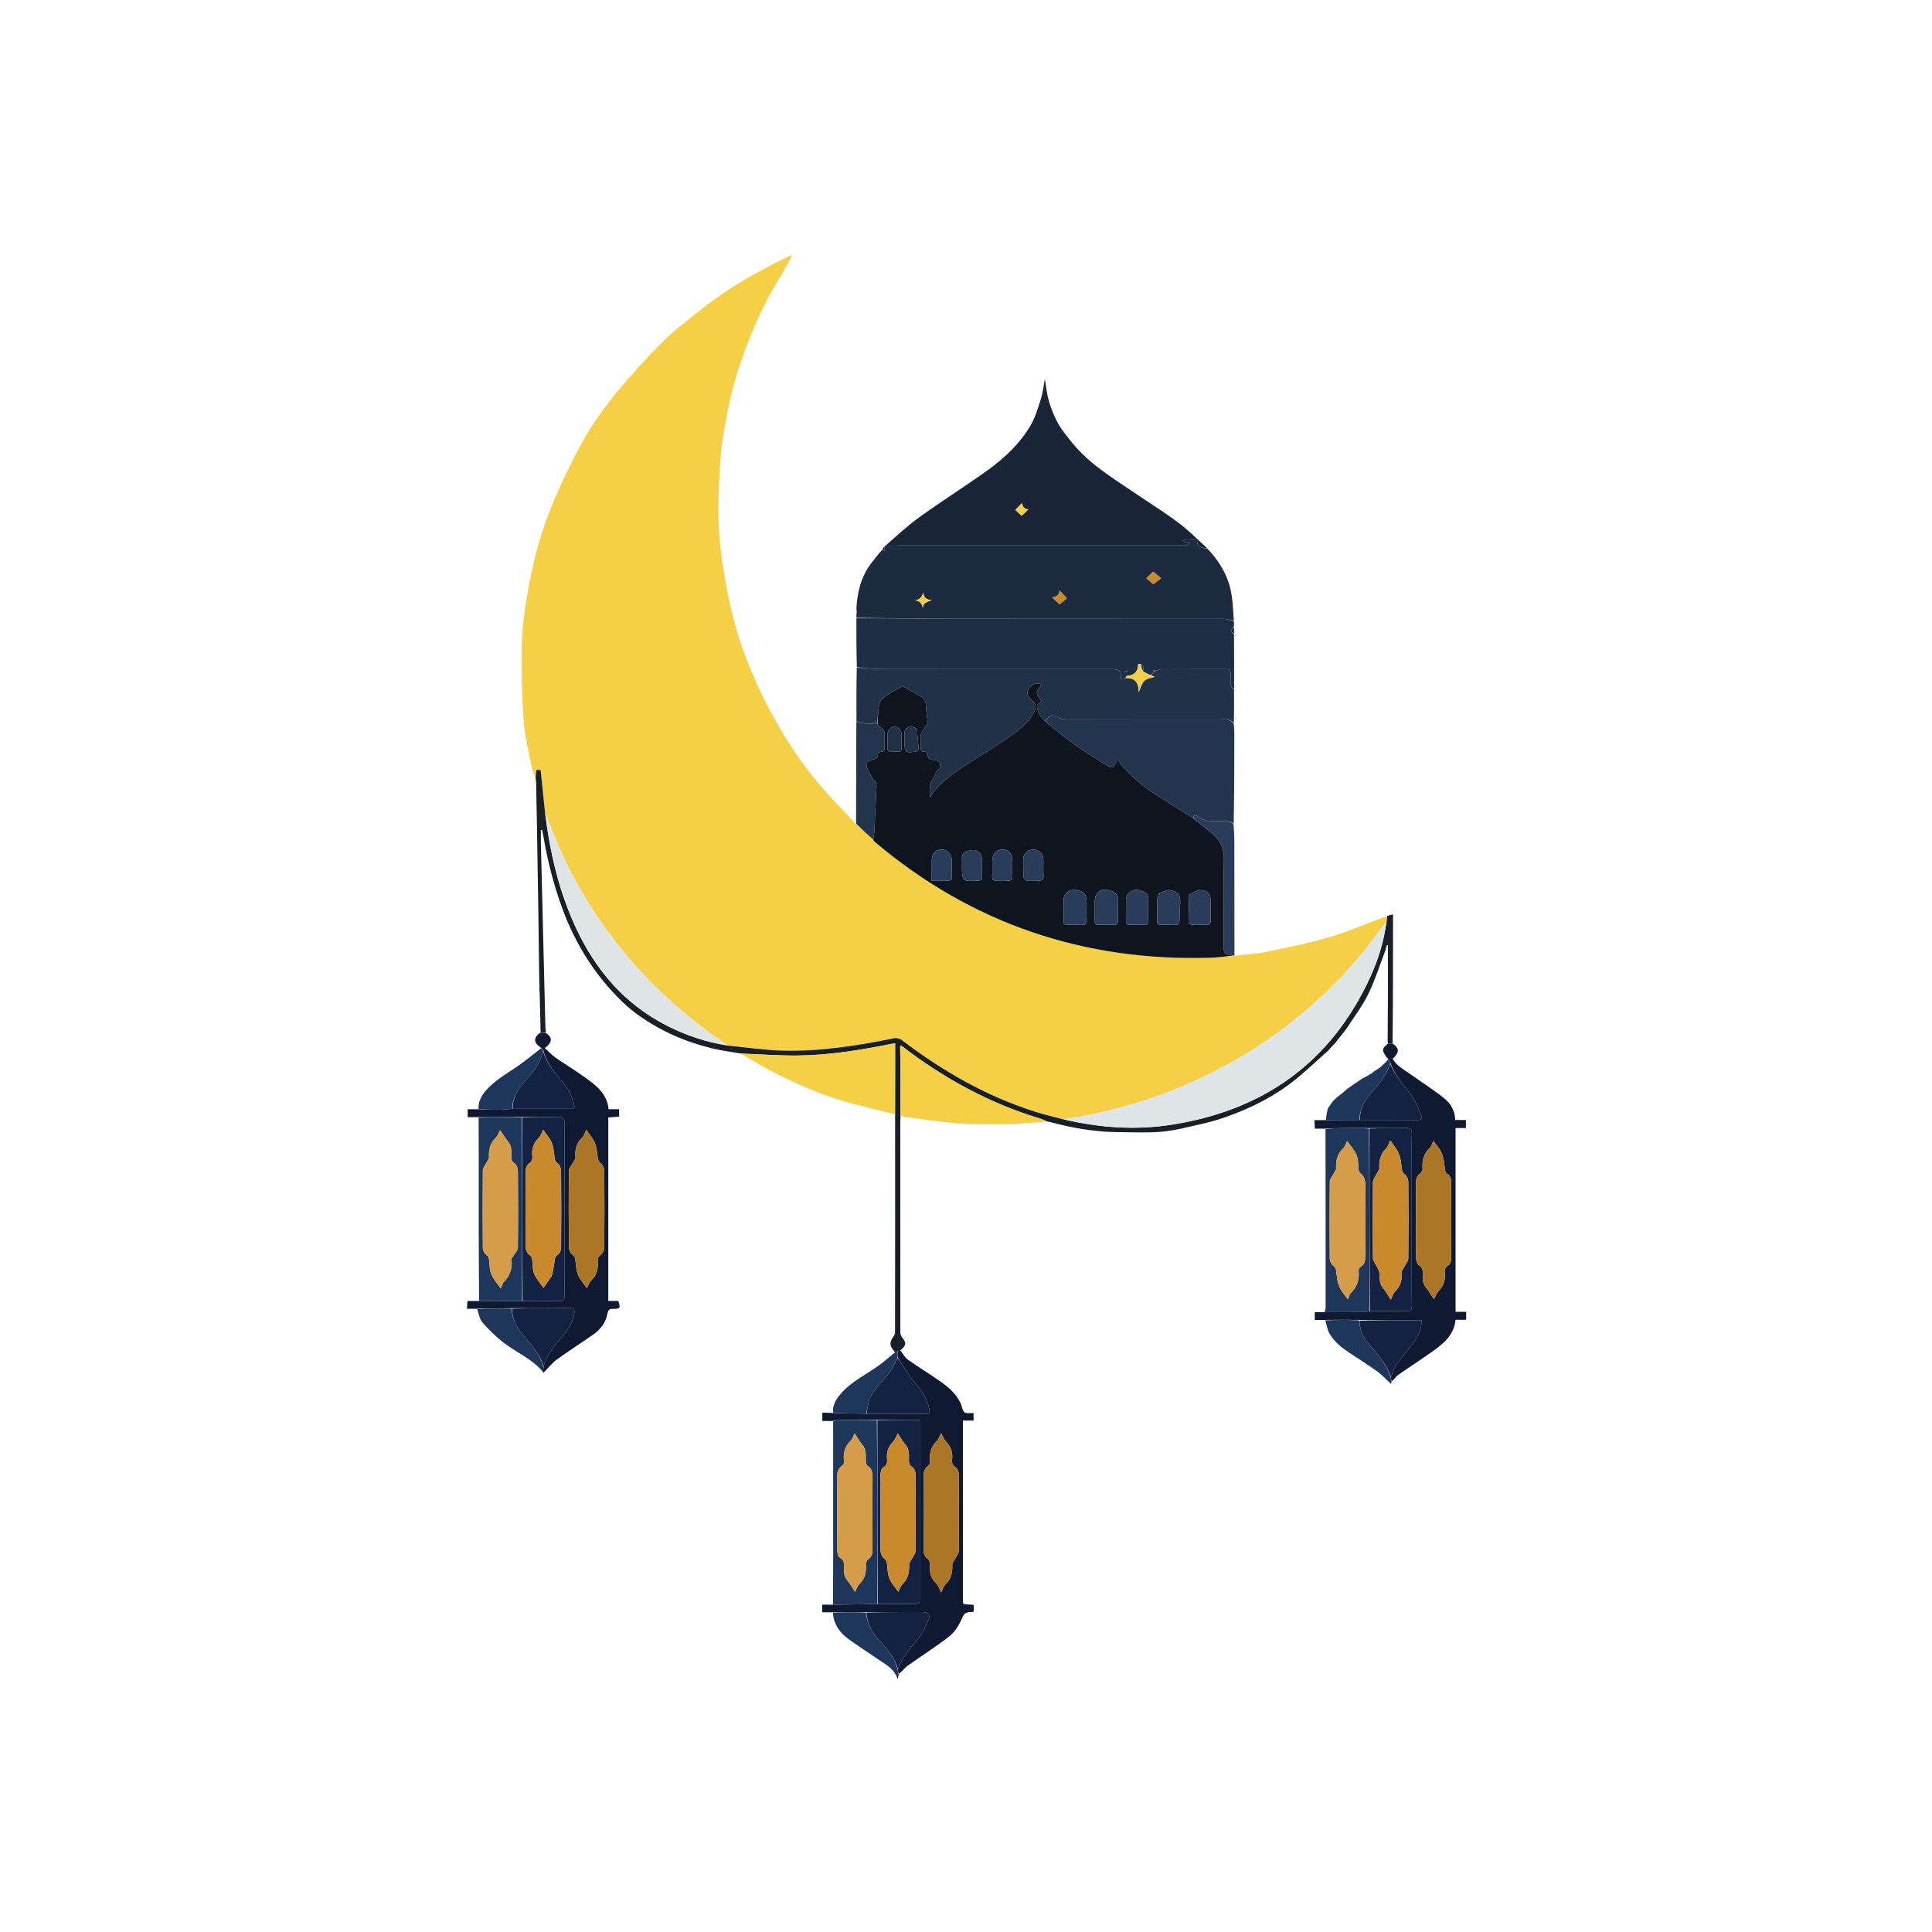 <svg version="1.1" id="Layer_1" xmlns="http://www.w3.org/2000/svg" xmlns:xlink="http://www.w3.org/1999/xlink" x="0px" y="0px"
	 width="100%" viewBox="0 0 1920 1920" enable-background="new 0 0 1920 1920" xml:space="preserve">

<path fill="#F5CF46" opacity="1" stroke="none" 
	d="
M532.24,772.813 
	C530.921,769.336 529.062,765.963 528.375,762.366 
	C525.429,746.93 521.548,731.523 520.396,715.929 
	C518.626,691.984 518.059,667.882 518.44,643.87 
	C518.7,627.488 520.663,611.018 523.291,594.819 
	C526.146,577.22 529.953,559.698 534.653,542.5 
	C538.673,527.786 543.924,513.322 549.763,499.217 
	C556.241,483.567 563.661,468.277 571.289,453.141 
	C582.417,431.06 595.964,410.372 611.695,391.373 
	C626.514,373.475 642.089,356.093 658.525,339.679 
	C670.41,327.808 684.077,317.679 697.251,307.15 
	C723.385,286.261 752.427,270.078 782.366,255.411 
	C783.762,254.727 785.325,254.384 787.707,253.578 
	C783.298,261.273 779.623,268.188 775.487,274.814 
	C762.797,295.141 752.64,316.707 743.831,338.93 
	C735.275,360.512 728.305,382.631 723.771,405.392 
	C720.551,421.551 717.346,437.858 716.181,454.245 
	C714.487,478.094 713.079,502.162 714.439,525.972 
	C715.763,549.169 719.68,572.372 724.321,595.193 
	C731.892,632.414 745.328,667.767 762.808,701.491 
	C777.576,729.983 794.888,756.891 815.75,781.319 
	C826.469,793.87 838.137,805.61 849.77,818.02 
	C850.319,818.566 850.531,818.74 850.985,819.139 
	C856.712,824.448 862.253,829.463 867.861,834.791 
	C868.359,835.595 868.735,836.15 869.228,836.566 
	C965.677,917.996 1077.27,955.606 1203.121,951.805 
	C1210.74,951.574 1218.334,950.509 1226.167,949.856 
	C1226.395,949.88 1226.846,949.801 1226.846,949.801 
	C1237.659,948.515 1248.625,947.973 1259.253,945.786 
	C1280.225,941.469 1301.28,937.159 1321.791,931.116 
	C1340.058,925.734 1357.636,918.015 1375.521,911.334 
	C1376.288,911.047 1377.081,910.829 1378.38,910.519 
	C1378.595,912.271 1378.292,914.083 1377.709,916.088 
	C1373.369,921.76 1369.373,927.289 1365.237,932.711 
	C1339.956,965.85 1310.83,995.15 1277.601,1020.345 
	C1242.759,1046.762 1204.973,1067.956 1164.259,1083.867 
	C1129.728,1097.361 1094.141,1106.965 1057.024,1112.241 
	C1047.504,1109.926 1038.239,1107.82 1029.209,1104.971 
	C980.365,1089.56 936.702,1064.466 896.147,1033.55 
	C894.242,1032.098 890.932,1031.3 888.6,1031.778 
	C851.653,1039.343 814.46,1045.123 776.655,1044.047 
	C758.776,1043.539 740.96,1040.775 722.894,1038.771 
	C687.836,1015.092 656.244,987.951 628.626,956.287 
	C598.776,922.063 574.344,884.344 556.048,842.741 
	C551.102,831.493 546.652,820.027 541.815,808.292 
	C540.197,793.769 538.74,779.616 537.257,765.212 
	C535.877,765.212 534.478,765.212 532.978,765.212 
	C532.716,767.913 532.478,770.363 532.24,772.813 
z"/>
<path fill="#1C2B3F" opacity="1" stroke="none" 
	d="
M1199.529,544.856 
	C1210.572,556.263 1218.982,569.435 1222.684,584.839 
	C1225.122,594.982 1225.37,605.651 1226.114,616.511 
	C1222.453,616.292 1219.279,615.085 1216.103,615.082 
	C1126.708,614.98 1037.312,615.087 947.917,614.954 
	C915.661,614.906 883.405,614.331 851.15,613.997 
	C851.089,612.281 851.029,610.566 851.373,608.346 
	C851.56,606.559 851.344,605.277 851.128,603.995 
	C852.029,587.849 855.933,572.697 865.915,559.581 
	C869.344,555.076 872.856,550.634 876.713,546.357 
	C877.699,546.784 878.301,547.016 878.904,547.249 
	C878.983,545.675 879.062,544.101 879.141,542.527 
	C879.141,542.527 879.241,542.246 879.766,542.411 
	C886.195,542.384 892.098,542.027 898.001,542.025 
	C990.157,541.989 1082.313,542 1174.469,541.996 
	C1176.134,541.996 1177.832,542.118 1179.45,541.823 
	C1180.27,541.673 1180.944,540.719 1182.672,539.34 
	C1180.658,539.34 1179.97,539.525 1179.457,539.304 
	C1178.096,538.718 1176.81,537.957 1175.495,537.266 
	C1176.816,536.813 1178.147,535.957 1179.458,535.987 
	C1182.703,536.061 1185.938,536.54 1189.733,536.911 
	C1189.367,543.352 1193.872,544.814 1199.529,544.856 
M1152.233,573.278 
	C1149.966,571.403 1147.698,569.527 1146.038,568.154 
	C1144.062,570.026 1141.445,572.505 1139.246,574.587 
	C1141.113,576.207 1143.797,578.535 1146.141,580.569 
	C1148.272,578.96 1151.016,576.905 1153.696,574.769 
	C1153.765,574.715 1153.124,573.769 1152.233,573.278 
M917.498,589.227 
	C915.975,592.959 914.211,596.425 909.146,596.497 
	C914.124,597.131 916.618,599.865 917.151,604.948 
	C916.668,598.774 921.528,598.241 925.972,596.34 
	C920.808,596.154 918.171,594.168 917.498,589.227 
M1059.009,593.135 
	C1056.933,591.056 1054.856,588.977 1052.723,586.841 
	C1053.352,591.629 1049.328,592.969 1045.638,593.818 
	C1048.385,596.292 1050.937,598.589 1053.042,600.484 
	C1054.995,598.934 1057.558,596.929 1060.051,594.841 
	C1060.202,594.715 1059.799,593.927 1059.009,593.135 
M1194.558,545.512 
	C1194.558,545.512 1194.48,545.552 1194.558,545.512 
z"/>
<path fill="#213148" opacity="1" stroke="none" 
	d="
M851.148,716.997 
	C851.088,699.304 851.029,681.612 851.456,663.46 
	C859.284,663.668 866.624,664.899 873.966,664.913 
	C951.176,665.054 1028.386,665 1105.596,665.001 
	C1112.516,665.001 1115.207,668.07 1113.868,674.533 
	C1115.353,674.314 1116.806,674.101 1118.668,673.884 
	C1128.635,673.35 1131.637,679.141 1131.717,687.748 
	C1136.333,675.472 1136.333,675.472 1147.543,672.6 
	C1146.314,672.178 1145.106,671.764 1144.1,671.051 
	C1145.2,669.501 1146.1,668.25 1147.397,666.988 
	C1149.974,666.319 1152.15,665.105 1154.335,665.09 
	C1175.786,664.948 1197.238,665.033 1218.69,664.979 
	C1221.962,664.97 1223.111,666.484 1223.023,669.571 
	C1222.914,673.393 1222.705,677.256 1223.158,681.026 
	C1223.331,682.461 1225.222,683.689 1226.329,685.011 
	C1226.421,696.032 1226.513,707.053 1226.137,718.508 
	C1221.685,713.881 1216.048,715.012 1210.746,715.01 
	C1159.78,714.993 1108.813,715.034 1057.847,714.892 
	C1055.518,714.885 1052.88,713.739 1050.933,712.354 
	C1047.084,709.615 1040.21,712.125 1038.675,716.902 
	C1036.614,714.55 1034.451,712.571 1033.191,710.126 
	C1031.805,707.437 1030.357,704.228 1030.647,701.422 
	C1030.841,699.546 1034.021,697.979 1035.193,696.896 
	C1033.561,694.328 1030.458,691.576 1030.4,688.762 
	C1030.341,685.897 1033.279,682.97 1034.899,680.079 
	C1030.697,678.029 1025.798,679.438 1022.614,684.045 
	C1019.861,688.03 1020.729,691.848 1025.285,695.785 
	C1029.518,699.443 1030.182,702.418 1027.788,707.391 
	C1027.213,708.584 1026.507,709.726 1025.759,710.822 
	C1016.802,723.937 1003.535,732.039 990.72,740.575 
	C978.274,748.865 965.269,756.333 953.001,764.866 
	C942.187,772.388 931.473,780.281 924.482,792.227 
	C923.975,790.264 923.878,788.503 923.994,786.757 
	C924.276,782.501 923.432,778.544 927.031,774.354 
	C929.379,771.62 929.137,766.343 933.533,764.16 
	C933.901,763.978 933.829,762.934 933.987,762.297 
	C935.41,756.572 931.502,755.566 927.378,755.143 
	C923.914,754.788 921.661,753.814 921.889,749.725 
	C921.935,748.891 920.395,747.158 919.719,747.223 
	C914.724,747.699 914.909,744.549 915.009,741.166 
	C915.122,737.337 914.595,733.431 915.201,729.697 
	C915.574,727.407 917.54,725.371 918.811,723.233 
	C919.869,721.454 921.914,719.66 921.855,717.93 
	C921.664,712.364 920.251,706.83 920.183,701.273 
	C920.132,697.056 918.629,694.166 915.255,692.201 
	C909.044,688.582 902.708,685.175 896.917,681.954 
	C892.422,684.442 887.757,686.619 883.553,689.476 
	C880.114,691.813 875.53,694.431 874.459,697.863 
	C872.477,704.213 872.694,711.249 871.597,718.002 
	C866.288,719.68 861.399,719.963 856.429,718.109 
	C854.763,717.487 852.914,717.353 851.148,716.997 
z"/>
<path fill="#1A2637" opacity="1" stroke="none" 
	d="
M1199.394,544.528 
	C1193.872,544.814 1189.367,543.352 1189.733,536.911 
	C1185.938,536.54 1182.703,536.061 1179.458,535.987 
	C1178.147,535.957 1176.816,536.813 1175.495,537.266 
	C1176.81,537.957 1178.096,538.718 1179.457,539.304 
	C1179.97,539.525 1180.658,539.34 1182.672,539.34 
	C1180.944,540.719 1180.27,541.673 1179.45,541.823 
	C1177.832,542.118 1176.134,541.996 1174.469,541.996 
	C1082.313,542 990.157,541.989 898.001,542.025 
	C892.098,542.027 886.195,542.384 879.907,542.359 
	C891.083,532.543 902.137,522.236 914.316,513.497 
	C936.583,497.519 959.837,482.914 982.065,466.885 
	C998.595,454.966 1013.467,440.844 1023.952,423.172 
	C1028.832,414.948 1031.605,405.353 1034.508,396.12 
	C1036.553,389.619 1037.208,382.681 1038.386,376.451 
	C1039.597,383.504 1040.235,391.231 1042.364,398.524 
	C1044.602,406.191 1047.606,413.812 1051.496,420.771 
	C1055.316,427.604 1060.465,433.743 1065.389,439.9 
	C1077.369,454.881 1092.638,466.13 1108.299,476.864 
	C1118.177,483.635 1128.226,490.158 1138.15,496.865 
	C1149.512,504.543 1161.191,511.819 1172.04,520.17 
	C1181.608,527.536 1190.223,536.141 1199.394,544.528 
M1014.467,501.252 
	C1012.451,503.317 1010.436,505.381 1009.1,506.749 
	C1011.027,508.569 1013.576,510.976 1015.276,512.581 
	C1017.193,510.758 1019.711,508.364 1021.939,506.246 
	C1019.009,506.051 1016.145,504.529 1015.852,500.211 
	C1015.46,500.341 1015.068,500.471 1014.467,501.252 
z"/>
<path fill="#1E2E44" opacity="1" stroke="none"
	d="
M1147,667
	C1146.1,668.25 1145.2,669.501 1143.716,670.985
	C1140.608,669.868 1138.083,668.519 1135.875,666.955
	C1136.775,663.971 1137.21,661.26 1133.332,659.947
	C1132.417,659.819 1131.155,659.903 1131.151,660.022
	C1130.96,667.084 1127.677,671.105 1120.367,671.599
	C1119.616,671.65 1118.959,673.091 1118.259,673.887
	C1116.806,674.101 1115.353,674.314 1113.868,674.533
	C1115.207,668.07 1112.516,665.001 1105.596,665.001
	C1028.386,665 951.176,665.054 873.966,664.913
	C866.624,664.899 859.284,663.668 851.545,662.999
	C851.087,646.971 851.027,630.945 851.058,614.458
	C883.405,614.331 915.661,614.906 947.917,614.954
	C1037.312,615.087 1126.708,614.98 1216.103,615.082
	C1219.279,615.085 1222.453,616.292 1225.982,616.955
	C1226.425,618.702 1226.516,620.433 1226.124,622.623
	C1223.003,625.676 1222.685,628.04 1226.33,630.01
	C1226.419,648.042 1226.508,666.074 1226.463,684.559
	C1225.222,683.689 1223.331,682.461 1223.158,681.026
	C1222.705,677.256 1222.914,673.393 1223.023,669.571
	C1223.111,666.484 1221.962,664.97 1218.69,664.979
	C1197.238,665.033 1175.786,664.948 1154.335,665.09
	C1152.15,665.105 1149.974,666.319 1147.355,666.72
	C1146.628,666.156 1146.34,665.849 1146.051,665.542
	C1145.884,665.737 1145.717,665.933 1145.55,666.128
	C1146.034,666.419 1146.517,666.709 1147,667
M1117.725,667.949
	C1118.691,667.997 1119.656,668.045 1120.621,668.092
	C1120.452,667.519 1120.282,666.945 1120.113,666.372
	C1119.227,666.693 1118.342,667.015 1117.725,667.949
M1125.733,665.502
	C1125.988,665.26 1126.244,665.022 1126.482,664.766
	C1126.489,664.759 1126.297,664.568 1126.197,664.462
	C1125.943,664.704 1125.688,664.945 1125.733,665.502
z"/>
<path fill="#23344D" opacity="1" stroke="none" 
	d="
M1038.971,717.07 
	C1040.21,712.125 1047.084,709.615 1050.933,712.354 
	C1052.88,713.739 1055.518,714.885 1057.847,714.892 
	C1108.813,715.034 1159.78,714.993 1210.746,715.01 
	C1216.048,715.012 1221.685,713.881 1226.005,718.957 
	C1226.453,721.95 1226.664,724.929 1226.662,727.908 
	C1226.646,758.002 1226.596,788.096 1226.045,818.566 
	C1221.291,815.061 1216.052,816.073 1211.04,816.008 
	C1203.677,815.913 1196.206,816.618 1190.006,811.123 
	C1187.988,809.334 1186.336,810.387 1185.614,813.02 
	C1169.897,803.131 1154.186,793.778 1139.285,783.277 
	C1130.835,777.322 1123.571,769.63 1116.078,762.404 
	C1113.875,760.28 1112.716,757.075 1110.888,754.051 
	C1109.829,756.228 1109.013,757.853 1108.242,759.499 
	C1106.453,763.319 1104.138,763.468 1100.71,761.201 
	C1089.636,753.877 1078.127,747.183 1067.315,739.5 
	C1057.507,732.531 1048.391,724.585 1038.971,717.07 
z"/>
<path fill="#191F27" opacity="1" stroke="none" 
	d="
M1377.989,915.894 
	C1378.292,914.083 1378.595,912.271 1378.642,910.246 
	C1380.168,909.638 1381.95,909.245 1384.37,908.712 
	C1384.37,951.714 1384.37,993.852 1383.911,1036.472 
	C1382.112,1036.972 1380.772,1036.99 1379.386,1036.668 
	C1379.241,1035.885 1379.141,1035.443 1379.041,1035 
	C1379.132,1020.074 1379.265,1005.148 1379.303,990.222 
	C1379.341,975.452 1379.284,960.682 1379.268,945.051 
	C1379.266,942.631 1379.266,941.073 1379.266,939.515 
	C1378.921,939.491 1378.576,939.468 1378.231,939.444 
	C1377.709,941.254 1377.187,943.064 1376.664,944.873 
	C1371.143,959.224 1366.524,974.013 1359.825,987.791 
	C1354.147,999.471 1346.066,1009.982 1338.678,1021.492 
	C1337.558,1022.983 1336.807,1023.992 1336.056,1025.001 
	C1333.909,1027.693 1331.763,1030.386 1329.229,1033.544 
	C1328.402,1034.62 1327.962,1035.232 1327.522,1035.843 
	C1326.409,1037.029 1325.297,1038.214 1323.796,1039.816 
	C1322.277,1041.49 1321.146,1042.747 1320.015,1044.005 
	C1309.391,1053.447 1299.085,1063.279 1288.077,1072.25 
	C1266.686,1089.683 1242.259,1101.765 1216.308,1110.754 
	C1207.724,1113.727 1198.843,1115.959 1189.967,1117.943 
	C1178.131,1120.587 1166.255,1123.706 1154.237,1124.706 
	C1139.88,1125.899 1125.355,1125.177 1110.904,1125.089 
	C1087.811,1124.948 1065.281,1120.92 1043.053,1114.922 
	C1042.432,1114.754 1041.73,1114.89 1040.541,1114.513 
	C1038.227,1113.41 1036.484,1112.519 1034.64,1111.968 
	C983.601,1096.708 937.735,1071.582 895.64,1039.147 
	C895.604,1039.11 895.295,1039.118 895.085,1039.395 
	C894.734,1039.854 894.592,1040.037 894.377,1040.26 
	C894.217,1040.495 894.267,1040.622 894.549,1041.159 
	C894.661,1044.137 894.685,1046.635 894.696,1049.133 
	C894.786,1068.942 894.874,1088.752 894.87,1108.922 
	C894.837,1109.523 894.896,1109.764 894.955,1110.005 
	C894.865,1111.828 894.696,1113.651 894.696,1115.474 
	C894.679,1184.625 894.666,1253.775 894.738,1322.926 
	C894.74,1324.909 895.09,1327.39 896.279,1328.785 
	C900.868,1334.166 900.896,1336.879 894.967,1341.849 
	C893.546,1342.31 892.773,1342.622 891.737,1343.028 
	C890.776,1343.375 890.079,1343.629 889.383,1343.883 
	C888.311,1342.42 887.145,1341.016 886.188,1339.481 
	C884.003,1335.977 884.914,1332.745 887.07,1329.531 
	C888.135,1327.943 889.506,1326.073 889.509,1324.329 
	C889.612,1252.44 889.575,1180.551 889.563,1107.773 
	C889.571,1083.661 889.571,1060.437 889.571,1036.783 
	C887.327,1037.168 885.879,1037.378 884.447,1037.667 
	C854.053,1043.807 823.452,1048.693 792.399,1048.972 
	C773.633,1049.141 754.851,1047.668 736.077,1046.933 
	C726.466,1045.251 716.713,1044.131 707.274,1041.763 
	C690.607,1037.581 674.392,1031.932 659.099,1023.931 
	C644.312,1016.193 630.367,1007.105 618.376,995.499 
	C591.392,969.382 571.903,938.332 558.935,903.112 
	C550.218,879.438 544.062,855.117 539.869,830.27 
	C539.552,828.395 539.109,826.542 538.725,824.678 
	C538.325,824.729 537.924,824.78 537.524,824.831 
	C537.524,829.56 537.425,834.29 537.539,839.015 
	C539.012,899.789 540.511,960.563 542.031,1021.336 
	C542.072,1022.972 542.417,1024.6 542.503,1026.471 
	C540.679,1026.473 538.972,1026.237 537.264,1026.001 
	C536.965,1012.955 536.665,999.91 536.314,986.204 
	C536.171,984.697 536.079,983.851 535.986,983.005 
	C536.058,981.93 536.13,980.855 536.206,979.208 
	C536.123,978.096 536.035,977.557 535.947,977.018 
	C535.616,952.258 535.316,927.497 534.947,902.737 
	C534.548,875.978 534.095,849.22 533.647,822.461 
	C533.399,807.7 533.128,792.94 532.821,778.18 
	C532.787,776.542 532.444,774.911 532.242,773.045 
	C532.478,770.363 532.716,767.913 532.978,765.212 
	C534.478,765.212 535.877,765.212 537.257,765.212 
	C538.74,779.616 540.197,793.769 541.78,808.753 
	C546.788,848.452 555.684,886.267 572.279,921.937 
	C591.963,964.246 620.892,998.107 663.104,1019.467 
	C682.08,1029.069 702.027,1035.839 723.116,1039.032 
	C740.96,1040.775 758.776,1043.539 776.655,1044.047 
	C814.46,1045.123 851.653,1039.343 888.6,1031.778 
	C890.932,1031.3 894.242,1032.098 896.147,1033.55 
	C936.702,1064.466 980.365,1089.56 1029.209,1104.971 
	C1038.239,1107.82 1047.504,1109.926 1057.313,1112.546 
	C1092.889,1120.783 1128.222,1123.277 1163.656,1117.821 
	C1255.846,1103.627 1323.33,1055.695 1362.268,969.883 
	C1370.06,952.71 1375.379,934.656 1377.989,915.894 
z"/>
<path fill="#0F1931" opacity="1" stroke="none" 
	d="
M537.029,1026.277 
	C538.972,1026.237 540.679,1026.473 542.734,1026.839 
	C549.304,1030.927 548.998,1036.192 541.365,1041.513 
	C545.007,1044.816 548.23,1048.327 552.021,1051.048 
	C558.506,1055.701 565.415,1059.757 572.015,1064.256 
	C577.925,1068.283 583.858,1072.321 589.422,1076.799 
	C597.507,1083.306 603.837,1091.102 604.803,1102.353 
	C608.375,1102.353 611.649,1102.353 615.268,1102.353 
	C615.268,1104.975 615.268,1107.201 615.268,1109.688 
	C611.614,1109.971 607.953,1110.255 604.502,1110.522 
	C604.502,1171.643 604.502,1232.04 604.502,1292.869 
	C608.093,1292.869 611.352,1292.869 614.456,1292.869 
	C616.873,1299.668 616.202,1300.904 609.945,1300.695 
	C606.126,1300.567 604.463,1301.113 603.605,1305.743 
	C602.058,1314.088 596.981,1320.993 590.008,1325.924 
	C577.913,1334.478 565.361,1342.393 553.371,1351.086 
	C548.734,1354.448 545.105,1359.2 540.622,1363.66 
	C540.226,1364.002 539.805,1364.242 539.805,1364.242 
	C539.805,1364.242 539.764,1364.203 539.856,1363.788 
	C539.951,1361.585 539.953,1359.798 540.225,1357.768 
	C543.42,1346.862 549.919,1338.392 557.135,1330.349 
	C563.631,1323.11 569.004,1315.278 570.743,1305.397 
	C571.403,1301.645 570.745,1299.887 566.383,1299.932 
	C547.23,1300.125 528.074,1300.052 508.456,1300.07 
	C496.706,1300.251 485.42,1300.438 474.133,1300.625 
	C470.999,1300.625 467.864,1300.625 464.055,1300.625 
	C464.216,1298.13 464.367,1295.798 464.555,1292.908 
	C468.232,1292.908 471.504,1292.908 475.702,1292.906 
	C490.723,1292.91 504.819,1292.917 519.391,1292.947 
	C531.692,1292.979 543.522,1292.751 555.336,1293.109 
	C560.159,1293.256 561.16,1291.513 561.092,1287.103 
	C560.847,1271.214 560.943,1255.319 560.946,1239.426 
	C560.955,1198.293 560.922,1157.16 561.088,1116.028 
	C561.107,1111.295 559.217,1109.912 554.88,1109.967 
	C542.892,1110.117 530.901,1110.057 518.448,1110.065 
	C503.862,1110.102 489.738,1110.153 475.615,1110.205 
	C472.046,1110.205 468.477,1110.205 464.769,1110.205 
	C464.769,1107.342 464.769,1105.119 464.769,1102.335 
	C468.121,1102.335 471.207,1102.335 475.105,1102.399 
	C482.358,1102.622 488.8,1102.94 495.238,1102.887 
	C499.826,1102.85 504.41,1102.314 509.465,1102.002 
	C528.713,1102.004 547.493,1102.01 566.272,1101.995 
	C568.553,1101.993 571.855,1102.34 570.792,1098.758 
	C569.079,1092.981 567.519,1086.745 564.119,1081.965 
	C555.398,1069.704 543.56,1059.517 539.967,1043.707 
	C539.317,1042.774 538.668,1042.128 538.02,1041.483 
	C530.092,1036.408 529.674,1031.307 537.029,1026.277 
M571.924,1151.002 
	C571.116,1152.463 570.3,1153.92 569.503,1155.387 
	C568.068,1158.03 565.438,1160.666 565.405,1163.331 
	C565.092,1188.812 565.123,1214.301 565.371,1239.784 
	C565.395,1242.253 566.91,1245.635 568.847,1246.942 
	C571.807,1248.938 571.707,1251.233 572.02,1254.069 
	C572.521,1258.593 572.832,1263.402 574.656,1267.445 
	C576.753,1272.093 580.409,1276.039 583.257,1280.104 
	C584.548,1277.698 585.454,1274.362 587.598,1272.338 
	C593.268,1266.986 594.723,1260.571 593.981,1253.259 
	C593.707,1250.562 594.683,1248.893 596.952,1247.071 
	C598.865,1245.535 600.487,1242.391 600.511,1239.941 
	C600.762,1214.458 600.756,1188.971 600.517,1163.487 
	C600.494,1160.995 599.077,1157.676 597.174,1156.242 
	C594.471,1154.204 594.187,1152.069 593.869,1149.149 
	C593.362,1144.489 592.838,1139.585 590.97,1135.385 
	C588.888,1130.704 585.296,1126.695 582.59,1122.729 
	C581.486,1124.927 580.664,1128.466 578.466,1130.568 
	C572.705,1136.078 571.191,1142.624 571.924,1151.002 
z"/>
<path fill="#0F1931" opacity="1" stroke="none" 
	d="
M1379.433,1037.008 
	C1380.772,1036.99 1382.112,1036.972 1383.853,1036.932 
	C1390.89,1041.962 1390.883,1045.581 1383.988,1052.312 
	C1388.001,1059.144 1394.893,1062.749 1401.052,1067.131 
	C1412.398,1075.202 1424.229,1082.658 1435.063,1091.359 
	C1441.429,1096.473 1446.062,1103.598 1446.129,1113.052 
	C1449.547,1113.052 1452.961,1113.052 1456.812,1113.052 
	C1456.812,1115.9 1456.812,1118.243 1456.812,1121.028 
	C1453.298,1121.028 1450.043,1121.028 1446.514,1121.028 
	C1446.514,1182.024 1446.514,1242.592 1446.514,1303.659 
	C1450.009,1303.659 1453.42,1303.659 1457.048,1303.659 
	C1457.048,1306.539 1457.048,1308.916 1457.048,1311.604 
	C1453.301,1311.604 1450.006,1311.604 1446.48,1311.604 
	C1445.147,1326.196 1435.311,1334.629 1424.724,1342.238 
	C1413.304,1350.446 1401.417,1358.003 1389.903,1366.084 
	C1387.455,1367.802 1385.734,1370.555 1383.212,1372.649 
	C1382.479,1371.314 1382.212,1370.162 1382.23,1368.782 
	C1383.815,1365.023 1384.463,1361.041 1386.539,1358.048 
	C1391.703,1350.602 1397.445,1343.549 1403.089,1336.445 
	C1408.83,1329.22 1412.851,1321.418 1412.825,1311.975 
	C1391.864,1311.975 1371.457,1311.975 1350.726,1311.709 
	C1339.304,1311.536 1328.204,1311.628 1317.104,1311.721 
	C1313.667,1311.721 1310.23,1311.721 1306.612,1311.721 
	C1306.612,1308.989 1306.612,1306.758 1306.612,1304.023 
	C1309.602,1304.023 1312.365,1304.023 1316.047,1304.045 
	C1329.542,1304.032 1342.12,1304.039 1354.697,1303.917 
	C1356.794,1303.896 1358.886,1303.311 1361.451,1302.993 
	C1373.746,1303.001 1385.575,1302.828 1397.393,1303.097 
	C1401.693,1303.195 1403.166,1302.079 1403.106,1297.553 
	C1402.857,1278.948 1403,1260.339 1403,1241.731 
	C1403,1216.295 1403.001,1190.859 1403.001,1165.423 
	C1403.002,1152.433 1402.811,1139.438 1403.108,1126.455 
	C1403.211,1121.92 1401.691,1120.814 1397.394,1120.913 
	C1385.242,1121.195 1373.081,1121.046 1360.46,1121.051 
	C1351.256,1121.027 1342.515,1120.943 1333.776,1121.037 
	C1328.223,1121.098 1322.673,1121.425 1317.121,1121.633 
	C1313.83,1121.633 1310.539,1121.633 1306.729,1121.633 
	C1306.585,1119.085 1306.44,1116.506 1306.254,1113.204 
	C1309.819,1113.204 1313.077,1113.204 1317.258,1113.154 
	C1329.111,1113.063 1340.042,1113.022 1351.445,1112.988 
	C1370.747,1112.996 1389.578,1112.939 1408.409,1113.05 
	C1412.156,1113.072 1414.165,1111.89 1412.47,1108.14 
	C1409.431,1101.412 1406.921,1094.156 1402.517,1088.4 
	C1394.863,1078.395 1386.28,1069.134 1381.957,1056.607 
	C1381.127,1054.804 1380.295,1053.385 1379.281,1051.717 
	C1378.737,1051.299 1378.375,1051.13 1378.014,1050.962 
	C1376.902,1049.185 1375.791,1047.408 1374.603,1044.995 
	C1374.5,1043.904 1374.473,1043.448 1374.447,1042.991 
	C1374.678,1042.406 1374.91,1041.82 1375.443,1040.71 
	C1376.974,1039.126 1378.203,1038.067 1379.433,1037.008 
M1407.168,1228.5 
	C1407.17,1235.83 1406.941,1243.172 1407.304,1250.485 
	C1407.424,1252.905 1408.407,1256.359 1410.153,1257.402 
	C1413.979,1259.687 1414.042,1262.724 1413.886,1266.273 
	C1413.672,1271.154 1413.913,1275.794 1417.348,1279.919 
	C1420.33,1283.5 1422.664,1287.62 1425.005,1291.089 
	C1426.34,1288.745 1427.623,1285.155 1430.01,1282.592 
	C1434.559,1277.706 1436.479,1272.27 1435.819,1265.743 
	C1435.473,1262.325 1435.762,1259.443 1439.45,1257.386 
	C1441.014,1256.515 1442.143,1253.481 1442.157,1251.421 
	C1442.333,1225.433 1442.341,1199.443 1442.134,1173.455 
	C1442.117,1171.28 1440.807,1168.138 1439.111,1167.162 
	C1435.786,1165.249 1436.053,1162.698 1435.695,1159.696 
	C1435.139,1155.024 1434.564,1150.117 1432.67,1145.906 
	C1430.63,1141.367 1427.062,1137.515 1424.428,1133.745 
	C1423.486,1135.68 1422.794,1138.906 1420.824,1140.815 
	C1414.761,1146.689 1413.05,1153.649 1413.74,1161.723 
	C1413.862,1163.142 1412.744,1165.247 1411.537,1166.09 
	C1408.123,1168.476 1407.099,1171.552 1407.122,1175.521 
	C1407.225,1192.847 1407.167,1210.174 1407.168,1228.5 
z"/>
<path fill="#0F1931" opacity="1" stroke="none" 
	d="
M892.001,1342.934 
	C892.773,1342.622 893.546,1342.31 894.647,1341.993 
	C897.259,1345.028 898.978,1348.854 901.925,1350.968 
	C911.843,1358.081 922.298,1364.44 932.356,1371.366 
	C941.262,1377.5 949.757,1384.155 954.541,1394.328 
	C954.682,1394.626 954.824,1394.925 954.944,1395.232 
	C956.058,1398.088 956.417,1401.927 958.496,1403.517 
	C960.444,1405.007 964.213,1404.115 967.531,1404.29 
	C967.531,1406.626 967.531,1408.874 967.531,1411.736 
	C964.291,1411.736 960.905,1411.736 956.941,1411.736 
	C956.941,1472.256 956.941,1532.169 956.98,1592.846 
	C957.683,1593.845 958.347,1594.079 959.01,1594.314 
	C961.797,1594.5 964.583,1594.687 967.642,1594.892 
	C967.642,1597.158 967.642,1599.249 967.642,1601.38 
	C967.417,1601.534 967.162,1601.857 966.888,1601.874 
	C957.892,1602.439 958.606,1602.769 954.743,1611.029 
	C952.025,1616.841 947.909,1622.728 942.888,1626.594 
	C929.7,1636.747 915.614,1645.727 902.035,1655.383 
	C899.247,1657.366 897.107,1660.261 894.077,1662.876 
	C893.292,1663.011 893.098,1663.008 892.872,1662.662 
	C892.563,1661.213 892.286,1660.107 892.318,1658.82 
	C896.62,1647.163 904.351,1638.255 911.98,1629.08 
	C916.505,1623.64 919.511,1616.806 922.531,1610.288 
	C924.974,1605.016 922.638,1602.036 916.771,1602.028 
	C898.154,1602.003 879.537,1602.051 860.457,1602.062 
	C849.189,1602.112 838.384,1602.171 827.58,1602.229 
	C824.154,1602.229 820.728,1602.229 817.1,1602.229 
	C817.1,1599.535 817.1,1597.314 817.1,1594.649 
	C820.433,1594.649 823.528,1594.649 827.554,1594.752 
	C842.984,1594.566 857.483,1594.276 872.452,1593.992 
	C884.405,1594 895.888,1594.006 907.371,1594.004 
	C913.997,1594.002 914.004,1593.996 914.006,1587.595 
	C914.011,1571.349 914.009,1555.103 914.009,1538.857 
	C914.009,1506.378 914.008,1473.898 914.007,1441.419 
	C914.007,1431.483 914.007,1421.547 914.007,1411.103 
	C900.089,1411.103 885.992,1411.103 871.432,1411.094 
	C858.352,1411.076 845.734,1411.026 833.116,1411.106 
	C831.393,1411.117 829.674,1411.773 827.953,1412.131 
	C824.478,1412.131 821.003,1412.131 817.193,1412.131 
	C817.193,1409.423 817.193,1407.031 817.193,1403.952 
	C820.471,1403.952 823.744,1403.952 827.773,1404.183 
	C839.319,1404.575 850.11,1404.736 861.378,1404.929 
	C880.992,1404.973 900.129,1404.994 919.265,1404.981 
	C921.707,1404.979 924.409,1405.607 923.653,1401.228 
	C921.958,1391.417 917.021,1383.508 910.755,1376.004 
	C905.701,1369.95 901.419,1363.245 896.881,1356.769 
	C895.126,1354.265 893.609,1351.594 891.987,1348.568 
	C891.994,1346.403 891.997,1344.668 892.001,1342.934 
M933.397,1578.156 
	C934.04,1579.78 934.682,1581.404 935.212,1582.747 
	C936.634,1579.938 937.451,1576.536 939.572,1574.479 
	C945.248,1568.977 946.745,1562.513 946.34,1554.967 
	C946.235,1553.016 948.257,1550.958 949.28,1548.938 
	C950.495,1546.537 952.707,1544.134 952.731,1541.714 
	C952.986,1516.073 952.972,1490.428 952.754,1464.786 
	C952.734,1462.461 951.39,1459.206 949.59,1458.046 
	C946.497,1456.053 945.794,1453.782 946.173,1450.605 
	C947.012,1443.561 945.039,1437.644 939.965,1432.459 
	C937.776,1430.222 936.747,1426.848 935.281,1424.156 
	C933.903,1426.739 932.945,1430.245 930.696,1432.409 
	C925.103,1437.793 923.565,1444.177 924.225,1451.491 
	C924.464,1454.136 923.691,1455.879 921.296,1457.697 
	C919.399,1459.136 917.954,1462.414 917.931,1464.89 
	C917.693,1490.531 917.702,1516.176 917.926,1541.817 
	C917.946,1544.139 919.343,1547.308 921.153,1548.557 
	C924.031,1550.544 924.509,1552.797 924.228,1555.708 
	C923.571,1562.529 925.025,1568.567 930.26,1573.417 
	C931.448,1574.517 932.174,1576.116 933.397,1578.156 
z"/>
<path fill="#F5CF46" opacity="1" stroke="none" 
	d="
M736.255,1047.218 
	C754.851,1047.668 773.633,1049.141 792.399,1048.972 
	C823.452,1048.693 854.053,1043.807 884.447,1037.667 
	C885.879,1037.378 887.327,1037.168 889.571,1036.783 
	C889.571,1060.437 889.571,1083.661 889.434,1107.303 
	C875.713,1104.185 862.153,1100.549 848.538,1097.135 
	C823.49,1090.854 799.862,1080.778 776.72,1069.65 
	C762.93,1063.019 749.839,1054.934 736.255,1047.218 
z"/>
<path fill="#F5CF46" opacity="1" stroke="none" 
	d="
M895.675,1039.184 
	C937.735,1071.582 983.601,1096.708 1034.64,1111.968 
	C1036.484,1112.519 1038.227,1113.41 1040.134,1114.5 
	C1030.801,1115.523 1021.351,1116.188 1011.276,1116.784 
	C1010.115,1116.843 1009.578,1116.972 1009.042,1117.1 
	C992.417,1117.054 975.782,1117.342 959.172,1116.837 
	C949.326,1116.537 939.504,1115.111 929.697,1113.965 
	C919.304,1112.75 908.942,1111.274 898.571,1109.881 
	C897.945,1109.797 897.357,1109.433 896.124,1108.961 
	C895.319,1108.669 895.14,1108.615 894.962,1108.561 
	C894.874,1088.752 894.786,1068.942 894.696,1049.133 
	C894.685,1046.635 894.661,1044.137 894.635,1041.046 
	C894.626,1040.452 894.451,1040.22 894.451,1040.22 
	C894.592,1040.037 894.734,1039.854 895.167,1039.485 
	C895.458,1039.3 895.675,1039.184 895.675,1039.184 
z"/>
<path fill="#1F365B" opacity="1" stroke="none" 
	d="
M871.982,1593.986 
	C857.483,1594.276 842.984,1594.566 827.987,1594.789 
	C827.488,1594.723 827.518,1594.325 827.714,1593.931 
	C827.877,1593.365 827.843,1593.192 827.809,1593.02 
	C827.879,1577.027 828.002,1561.034 828.009,1545.04 
	C828.027,1501.044 827.996,1457.047 827.969,1412.591 
	C829.674,1411.773 831.393,1411.117 833.116,1411.106 
	C845.734,1411.026 858.352,1411.076 871.465,1411.55 
	C871.966,1472.673 871.974,1533.329 871.982,1593.986 
M867.043,1480.5 
	C867.043,1475.171 867.371,1469.812 866.895,1464.525 
	C866.68,1462.146 865.453,1458.891 863.638,1457.839 
	C860.483,1456.01 860.356,1453.749 860.385,1450.84 
	C860.437,1445.55 860.883,1440.289 856.946,1435.694 
	C853.894,1432.132 851.617,1427.906 849.302,1424.434 
	C848.194,1426.572 847.336,1429.969 845.192,1432.026 
	C839.453,1437.536 837.92,1444.088 838.717,1451.578 
	C839.005,1454.285 838.062,1455.905 835.659,1457.649 
	C833.727,1459.051 832.112,1462.274 832.088,1464.706 
	C831.836,1490.353 831.85,1516.003 832.068,1541.65 
	C832.087,1543.994 833.407,1547.375 835.205,1548.431 
	C838.701,1550.484 838.81,1553.13 838.736,1556.376 
	C838.623,1561.354 838.38,1566.241 842.001,1570.567 
	C845.102,1574.272 847.474,1578.586 849.786,1582.057 
	C850.848,1580.011 851.754,1576.451 854.003,1574.289 
	C859.76,1568.755 861.038,1562.202 860.52,1554.71 
	C860.408,1553.076 861.297,1550.648 862.55,1549.784 
	C865.984,1547.418 867.116,1544.47 867.094,1540.459 
	C866.984,1520.807 867.044,1501.153 867.043,1480.5 
z"/>
<path fill="#1F365B" opacity="1" stroke="none" 
	d="
M1360.98,1302.986 
	C1358.886,1303.311 1356.794,1303.896 1354.697,1303.917 
	C1342.12,1304.039 1329.542,1304.032 1316.501,1304.026 
	C1316.501,1302.471 1317.366,1300.959 1317.367,1299.446 
	C1317.417,1240.496 1317.388,1181.545 1317.245,1122.114 
	C1322.673,1121.425 1328.223,1121.098 1333.776,1121.037 
	C1342.515,1120.943 1351.256,1121.027 1360.478,1121.512 
	C1360.967,1182.321 1360.974,1242.654 1360.98,1302.986 
M1356.775,1185.509 
	C1356.771,1181.678 1357.208,1177.776 1356.611,1174.04 
	C1356.202,1171.485 1354.928,1168.41 1352.997,1166.925 
	C1350.644,1165.114 1350.176,1163.359 1349.992,1160.734 
	C1349.682,1156.325 1349.789,1151.534 1348.034,1147.668 
	C1345.741,1142.614 1341.808,1138.304 1338.781,1133.962 
	C1337.545,1136.271 1336.671,1139.413 1334.653,1141.384 
	C1329.031,1146.873 1327.343,1153.321 1327.85,1160.9 
	C1327.971,1162.716 1326.173,1164.668 1325.234,1166.546 
	C1323.958,1169.1 1321.568,1171.63 1321.539,1174.191 
	C1321.254,1199.673 1321.264,1225.161 1321.5,1250.644 
	C1321.523,1253.124 1322.98,1256.511 1324.902,1257.839 
	C1327.805,1259.844 1327.762,1262.111 1328.112,1264.952 
	C1328.685,1269.606 1329.173,1274.509 1331.048,1278.702 
	C1333.136,1283.373 1336.735,1287.369 1339.433,1291.304 
	C1340.312,1289.442 1340.93,1286.38 1342.773,1284.556 
	C1348.977,1278.415 1351.005,1271.178 1350.174,1262.738 
	C1350.057,1261.556 1350.888,1259.651 1351.86,1259.099 
	C1356.15,1256.66 1356.838,1252.914 1356.816,1248.47 
	C1356.719,1227.816 1356.774,1207.161 1356.775,1185.509 
z"/>
<path fill="#1F365B" opacity="1" stroke="none" 
	d="
M475.659,1110.658 
	C489.738,1110.153 503.862,1110.102 518.473,1110.525 
	C518.945,1171.641 518.929,1232.282 518.914,1292.923 
	C504.819,1292.917 490.723,1292.91 476.137,1292.861 
	C475.684,1246.06 475.728,1199.302 475.755,1152.543 
	C475.763,1138.732 475.722,1124.922 475.659,1110.658 
M500.067,1274.701 
	C506.398,1268.32 509.526,1260.863 508.279,1251.704 
	C508.118,1250.522 509.699,1249.116 510.443,1247.796 
	C511.912,1245.188 514.594,1242.583 514.626,1239.949 
	C514.944,1214.309 514.9,1188.663 514.675,1163.021 
	C514.655,1160.691 513.265,1157.451 511.447,1156.265 
	C508.328,1154.23 508.013,1151.855 508.111,1148.733 
	C508.267,1143.756 508.503,1138.83 504.923,1134.514 
	C501.926,1130.901 499.522,1126.794 496.962,1123.061 
	C495.777,1125.252 494.845,1128.53 492.728,1130.589 
	C487.074,1136.085 485.519,1142.574 485.934,1150.116 
	C486.034,1151.939 484.247,1153.87 483.314,1155.744 
	C482.115,1158.153 479.877,1160.544 479.853,1162.96 
	C479.6,1188.768 479.612,1214.58 479.846,1240.389 
	C479.867,1242.671 481.41,1245.74 483.24,1247.009 
	C485.776,1248.768 485.927,1250.662 486.168,1253.227 
	C486.595,1257.786 486.641,1262.697 488.464,1266.729 
	C490.747,1271.776 494.663,1276.086 497.681,1280.436 
	C498.247,1279.035 498.991,1277.193 500.067,1274.701 
z"/>
<path fill="#23344D" opacity="1" stroke="none" 
	d="
M851.059,717.458 
	C852.914,717.353 854.763,717.487 856.429,718.109 
	C861.399,719.963 866.288,719.68 871.609,718.39 
	C872.687,720.175 873.117,722.585 874.059,722.805 
	C879.508,724.077 879.163,728.032 879.044,732.109 
	C878.942,735.596 878.954,739.091 879.051,742.579 
	C879.124,745.183 878.858,747.164 875.443,747.131 
	C874.394,747.12 872.385,748.374 872.424,748.936 
	C872.823,754.584 868.437,754.372 864.979,755.614 
	C863.408,756.178 861.167,757.662 861.058,758.892 
	C860.87,761.011 861.882,763.36 862.81,765.424 
	C863.983,768.034 865.594,770.445 866.979,772.963 
	C867.446,773.813 867.555,775.138 868.241,775.542 
	C871.494,777.453 871.105,780.497 870.972,783.451 
	C870.33,797.684 869.685,811.918 868.937,826.146 
	C868.79,828.935 868.187,831.701 867.794,834.477 
	C862.253,829.463 856.712,824.448 851.043,818.836 
	C850.862,817.835 850.81,817.431 850.759,817.027 
	C850.821,790.134 850.884,763.242 850.945,736.349 
	C850.958,730.206 850.961,724.063 851.059,717.458 
z"/>
<path fill="#293D5A" opacity="1" stroke="none" 
	d="
M1185.96,813.076 
	C1186.336,810.387 1187.988,809.334 1190.006,811.123 
	C1196.206,816.618 1203.677,815.913 1211.04,816.008 
	C1216.052,816.073 1221.291,815.061 1225.926,818.989 
	C1226.44,825.18 1226.66,831.323 1226.669,837.467 
	C1226.723,874.611 1226.728,911.756 1226.798,949.35 
	C1226.846,949.801 1226.395,949.88 1225.872,949.589 
	C1216.087,948.147 1216.089,948.147 1216.091,938.451 
	C1216.095,910.509 1215.684,882.557 1216.313,854.629 
	C1216.553,844.002 1213.151,835.829 1205.518,829.14 
	C1199.177,823.582 1192.492,818.416 1185.96,813.076 
z"/>
<path fill="#1F365B" opacity="1" stroke="none" 
	d="
M1381.944,1369.01 
	C1382.212,1370.162 1382.479,1371.314 1382.895,1372.794 
	C1382.761,1374.17 1382.478,1375.218 1382.426,1375.41 
	C1377.907,1371.232 1373.712,1366.527 1368.724,1362.922 
	C1359.591,1356.321 1349.952,1350.426 1340.596,1344.13 
	C1333.017,1339.03 1325.815,1333.343 1321.26,1325.294 
	C1319.108,1321.49 1318.421,1316.857 1317.087,1312.16 
	C1328.204,1311.628 1339.304,1311.536 1350.704,1312.138 
	C1351.376,1319.939 1353.335,1326.522 1357.708,1332.22 
	C1366.673,1343.903 1377.972,1354.04 1381.944,1369.01 
z"/>
<path fill="#1F365B" opacity="1" stroke="none" 
	d="
M860.901,1404.896 
	C850.11,1404.736 839.319,1404.575 828.226,1404.118 
	C827.92,1403.407 827.915,1402.992 827.919,1402.04 
	C827.926,1401.503 827.829,1401.019 827.829,1401.019 
	C828.315,1394.099 832.064,1388.893 836.536,1383.966 
	C846.563,1372.921 859.889,1366.444 871.85,1358.065 
	C877.806,1353.892 883.288,1349.042 889.184,1344.19 
	C890.079,1343.629 890.776,1343.375 891.737,1343.028 
	C891.997,1344.668 891.994,1346.403 891.729,1348.804 
	C888.228,1358.465 882.97,1366.086 876.535,1373.159 
	C871.02,1379.221 865.171,1385.311 863.212,1393.757 
	C862.356,1397.45 861.666,1401.182 860.901,1404.896 
z"/>
<path fill="#1F365B" opacity="1" stroke="none" 
	d="
M474.192,1301.027 
	C485.42,1300.438 496.706,1300.251 508.48,1300.496 
	C508.906,1309.464 512.168,1317.063 517.227,1323.446 
	C525.852,1334.328 536.111,1344.019 539.955,1358.01 
	C539.953,1359.798 539.951,1361.585 539.865,1363.817 
	C529.449,1350.707 513.606,1344.445 500.598,1334.446 
	C492.909,1328.537 485.884,1321.573 479.468,1314.284 
	C476.584,1311.007 475.922,1305.775 474.192,1301.027 
z"/>
<path fill="#1F365B" opacity="1" stroke="none" 
	d="
M892.008,1659 
	C892.286,1660.107 892.563,1661.213 892.661,1662.85 
	C892.584,1664.241 892.686,1665.102 892.789,1665.963 
	C892.661,1666.526 892.533,1667.089 892.107,1668.96 
	C889.064,1658.661 881.057,1654.806 874.085,1649.971 
	C863.661,1642.743 852.906,1635.975 842.685,1628.475 
	C836.42,1623.877 831.476,1617.803 828.989,1610.2 
	C828.248,1607.933 828.169,1605.45 827.683,1602.647 
	C838.384,1602.171 849.189,1602.112 860.496,1602.461 
	C861.913,1613.536 866.595,1622.486 873.742,1630.213 
	C881.599,1638.708 889.216,1647.311 892.008,1659 
z"/>
<path fill="#1F365B" opacity="1" stroke="none" 
	d="
M537.733,1041.778 
	C538.668,1042.128 539.317,1042.774 539.714,1043.978 
	C537.396,1054.937 531.718,1063.235 524.668,1070.909 
	C516.554,1079.741 509.443,1089.232 508.996,1102 
	C504.41,1102.314 499.826,1102.85 495.238,1102.887 
	C488.8,1102.94 482.358,1102.622 475.561,1102.276 
	C475.206,1095.082 478.11,1089.273 482.587,1084.09 
	C490.925,1074.437 501.749,1068.064 512.199,1061.091 
	C520.948,1055.251 529.055,1048.449 537.733,1041.778 
z"/>
<path fill="#1F365B" opacity="1" stroke="none" 
	d="
M1379.463,1051.966 
	C1380.295,1053.385 1381.127,1054.804 1381.691,1056.841 
	C1377.765,1068.787 1370.317,1077.504 1362.536,1086.22 
	C1355.877,1093.68 1351.154,1102.477 1350.973,1112.98 
	C1340.042,1113.022 1329.111,1113.063 1317.731,1113.105 
	C1317.884,1109.727 1318.488,1106.348 1319.345,1102.483 
	C1319.708,1101.667 1319.817,1101.338 1319.926,1101.008 
	C1321.875,1098.354 1323.555,1095.436 1325.842,1093.115 
	C1328.528,1090.389 1331.74,1088.182 1335.166,1085.392 
	C1335.834,1084.742 1336.059,1084.45 1336.285,1084.157 
	C1336.285,1084.157 1336.162,1084.158 1336.481,1084.131 
	C1337.495,1083.402 1338.189,1082.7 1338.883,1081.998 
	C1344.061,1078.431 1349.239,1074.864 1355.006,1071.136 
	C1356.095,1070.727 1356.594,1070.479 1357.094,1070.231 
	C1359.244,1068.957 1361.395,1067.682 1364.042,1066.09 
	C1364.781,1065.483 1365.022,1065.193 1365.264,1064.903 
	C1367.148,1063.683 1369.032,1062.464 1371.392,1060.901 
	C1372.281,1060.125 1372.695,1059.693 1373.109,1059.26 
	C1374.709,1057.828 1376.31,1056.397 1378.296,1054.444 
	C1378.942,1053.27 1379.203,1052.618 1379.463,1051.966 
z"/>
<path fill="#1C2B3F" opacity="1" stroke="none" 
	d="
M1226.464,629.587 
	C1222.685,628.04 1223.003,625.676 1225.987,623.036 
	C1226.421,625.048 1226.51,627.106 1226.464,629.587 
z"/>
<path fill="#DFE4E6" opacity="1" stroke="none"
	d="
M1379.386,1036.668
	C1378.203,1038.067 1376.974,1039.126 1375.46,1040.393
	C1376.204,1038.743 1377.234,1036.886 1378.652,1035.015
	C1379.141,1035.443 1379.241,1035.885 1379.386,1036.668
z"/>
<path fill="#1A2637" opacity="1" stroke="none" 
	d="
M878.902,542.709 
	C879.062,544.101 878.983,545.675 878.904,547.249 
	C878.301,547.016 877.699,546.784 877.026,546.22 
	C877.525,544.889 878.094,543.89 878.902,542.709 
z"/>
<path fill="#DFE4E6" opacity="1" stroke="none" 
	d="
M1377.059,944.906 
	C1377.187,943.064 1377.709,941.254 1378.231,939.444 
	C1378.576,939.468 1378.921,939.491 1379.266,939.515 
	C1379.266,941.073 1379.266,942.631 1379.151,944.595 
	C1378.508,944.979 1377.98,944.959 1377.059,944.906 
z"/>
<path fill="#DFE4E6" opacity="1" stroke="none" 
	d="
M1320.388,1043.996 
	C1321.146,1042.747 1322.277,1041.49 1323.702,1040.11 
	C1322.918,1041.322 1321.84,1042.655 1320.388,1043.996 
z"/>
<path fill="#DFE4E6" opacity="1" stroke="none" 
	d="
M1327.92,1035.878 
	C1327.962,1035.232 1328.402,1034.62 1329.088,1033.865 
	C1330.019,1034.024 1330.703,1034.327 1332.62,1035.179 
	C1330.317,1035.572 1329.318,1035.743 1327.92,1035.878 
z"/>
<path fill="#23344D" opacity="1" stroke="none" 
	d="
M851.035,604.389 
	C851.344,605.277 851.56,606.559 851.453,607.923 
	C851.067,606.931 851.004,605.858 851.035,604.389 
z"/>
<path fill="#DFE4E6" opacity="1" stroke="none" 
	d="
M1336.437,1024.982 
	C1336.807,1023.992 1337.558,1022.983 1338.59,1021.811 
	C1338.188,1022.753 1337.503,1023.858 1336.437,1024.982 
z"/>
<path fill="#DFE4E6" opacity="1" stroke="none" 
	d="
M535.755,983.205 
	C536.079,983.851 536.171,984.697 536.161,985.781 
	C535.881,985.148 535.702,984.277 535.755,983.205 
z"/>
<path fill="#132242" opacity="1" stroke="none" 
	d="
M892.928,1665.668 
	C892.686,1665.102 892.584,1664.241 892.692,1663.192 
	C893.098,1663.008 893.292,1663.011 893.778,1663.025 
	C893.736,1663.814 893.401,1664.594 892.928,1665.668 
z"/>
<path fill="#DFE4E6" opacity="1" stroke="none" 
	d="
M1338.529,1082.012 
	C1338.189,1082.7 1337.495,1083.402 1336.502,1084.189 
	C1336.861,1083.524 1337.518,1082.774 1338.529,1082.012 
z"/>
<path fill="#DFE4E6" opacity="1" stroke="none" 
	d="
M958.92,1594.083 
	C958.347,1594.079 957.683,1593.845 957.082,1593.305 
	C957.706,1593.283 958.268,1593.567 958.92,1594.083 
z"/>
<path fill="#DFE4E6" opacity="1" stroke="none" 
	d="
M1356.935,1069.996 
	C1356.594,1070.479 1356.095,1070.727 1355.297,1070.935 
	C1355.592,1070.516 1356.184,1070.138 1356.935,1069.996 
z"/>
<path fill="#DFE4E6" opacity="1" stroke="none" 
	d="
M1372.899,1059.011 
	C1372.695,1059.693 1372.281,1060.125 1371.578,1060.654 
	C1371.755,1060.088 1372.222,1059.425 1372.899,1059.011 
z"/>
<path fill="#DFE4E6" opacity="1" stroke="none" 
	d="
M1009.2,1117.292 
	C1009.578,1116.972 1010.115,1116.843 1010.821,1116.868 
	C1010.447,1117.176 1009.902,1117.329 1009.2,1117.292 
z"/>
<path fill="#DFE4E6" opacity="1" stroke="none" 
	d="
M1374.228,1043.057 
	C1374.473,1043.448 1374.5,1043.904 1374.406,1044.686 
	C1374.194,1044.382 1374.102,1043.752 1374.228,1043.057 
z"/>
<path fill="#DFE4E6" opacity="1" stroke="none" 
	d="
M535.747,977.175 
	C536.035,977.557 536.123,978.096 536.098,978.815 
	C535.84,978.441 535.694,977.887 535.747,977.175 
z"/>
<path fill="#DFE4E6" opacity="1" stroke="none" 
	d="
M1379.281,1051.717 
	C1379.203,1052.618 1378.942,1053.27 1378.405,1054.143 
	C1378.088,1053.513 1378.047,1052.662 1378.01,1051.386 
	C1378.375,1051.13 1378.737,1051.299 1379.281,1051.717 
z"/>
<path fill="#DFE4E6" opacity="1" stroke="none" 
	d="
M850.596,817.146 
	C850.81,817.431 850.862,817.835 850.856,818.542 
	C850.531,818.74 850.319,818.566 850.083,818.131 
	C850.092,817.68 850.236,817.455 850.596,817.146 
z"/>
<path fill="#DFE4E6" opacity="1" stroke="none" 
	d="
M827.702,1401.11 
	C827.829,1401.019 827.926,1401.503 827.846,1401.737 
	C827.452,1401.76 827.388,1401.503 827.702,1401.11 
z"/>
<path fill="#DFE4E6" opacity="1" stroke="none" 
	d="
M827.684,1593.094 
	C827.843,1593.192 827.877,1593.365 827.734,1593.732 
	C827.337,1593.666 827.337,1593.413 827.684,1593.094 
z"/>
<path fill="#1F365B" opacity="1" stroke="none" 
	d="
M539.898,1364.448 
	C539.805,1364.242 540.226,1364.002 540.468,1363.981 
	C540.47,1364.192 540.231,1364.423 539.898,1364.448 
z"/>
<path fill="#DFE4E6" opacity="1" stroke="none" 
	d="
M1365.013,1065.016 
	C1365.022,1065.193 1364.781,1065.483 1364.257,1065.824 
	C1364.238,1065.627 1364.5,1065.378 1365.013,1065.016 
z"/>
<path fill="#DFE4E6" opacity="1" stroke="none" 
	d="
M1330.482,1082.47 
	C1330.519,1082.452 1330.445,1082.489 1330.482,1082.47 
z"/>
<path fill="#DFE4E6" opacity="1" stroke="none" 
	d="
M1336.016,1084.236 
	C1336.059,1084.45 1335.834,1084.742 1335.331,1085.1 
	C1335.285,1084.882 1335.516,1084.599 1336.016,1084.236 
z"/>
<path fill="#DFE4E6" opacity="1" stroke="none" 
	d="
M1319.725,1101.161 
	C1319.817,1101.338 1319.708,1101.667 1319.336,1102.099 
	C1319.223,1101.906 1319.374,1101.61 1319.725,1101.161 
z"/>
<path fill="#DFE4E6" opacity="1" stroke="none" 
	d="
M894.87,1108.922 
	C895.14,1108.615 895.319,1108.669 895.758,1108.822 
	C895.814,1109.197 895.61,1109.473 895.181,1109.877 
	C894.896,1109.764 894.837,1109.523 894.87,1108.922 
z"/>
<path fill="#0E151E" opacity="1" stroke="none" 
	d="
M1185.614,813.02 
	C1192.492,818.416 1199.177,823.582 1205.518,829.14 
	C1213.151,835.829 1216.553,844.002 1216.313,854.629 
	C1215.684,882.557 1216.095,910.509 1216.091,938.451 
	C1216.089,948.147 1216.087,948.147 1225.645,949.565 
	C1218.334,950.509 1210.74,951.574 1203.121,951.805 
	C1077.27,955.606 965.677,917.996 869.228,836.566 
	C868.735,836.15 868.359,835.595 867.861,834.791 
	C868.187,831.701 868.79,828.935 868.937,826.146 
	C869.685,811.918 870.33,797.684 870.972,783.451 
	C871.105,780.497 871.494,777.453 868.241,775.542 
	C867.555,775.138 867.446,773.813 866.979,772.963 
	C865.594,770.445 863.983,768.034 862.81,765.424 
	C861.882,763.36 860.87,761.011 861.058,758.892 
	C861.167,757.662 863.408,756.178 864.979,755.614 
	C868.437,754.372 872.823,754.584 872.424,748.936 
	C872.385,748.374 874.394,747.12 875.443,747.131 
	C878.858,747.164 879.124,745.183 879.051,742.579 
	C878.954,739.091 878.942,735.596 879.044,732.109 
	C879.163,728.032 879.508,724.077 874.059,722.805 
	C873.117,722.585 872.687,720.175 872.008,718.389 
	C872.694,711.249 872.477,704.213 874.459,697.863 
	C875.53,694.431 880.114,691.813 883.553,689.476 
	C887.757,686.619 892.422,684.442 896.917,681.954 
	C902.708,685.175 909.044,688.582 915.255,692.201 
	C918.629,694.166 920.132,697.056 920.183,701.273 
	C920.251,706.83 921.664,712.364 921.855,717.93 
	C921.914,719.66 919.869,721.454 918.811,723.233 
	C917.54,725.371 915.574,727.407 915.201,729.697 
	C914.595,733.431 915.122,737.337 915.009,741.166 
	C914.909,744.549 914.724,747.699 919.719,747.223 
	C920.395,747.158 921.935,748.891 921.889,749.725 
	C921.661,753.814 923.914,754.788 927.378,755.143 
	C931.502,755.566 935.41,756.572 933.987,762.297 
	C933.829,762.934 933.901,763.978 933.533,764.16 
	C929.137,766.343 929.379,771.62 927.031,774.354 
	C923.432,778.544 924.276,782.501 923.994,786.757 
	C923.878,788.503 923.975,790.264 924.482,792.227 
	C931.473,780.281 942.187,772.388 953.001,764.866 
	C965.269,756.333 978.274,748.865 990.72,740.575 
	C1003.535,732.039 1016.802,723.937 1025.759,710.822 
	C1026.507,709.726 1027.213,708.584 1027.788,707.391 
	C1030.182,702.418 1029.518,699.443 1025.285,695.785 
	C1020.729,691.848 1019.861,688.03 1022.614,684.045 
	C1025.798,679.438 1030.697,678.029 1034.899,680.079 
	C1033.279,682.97 1030.341,685.897 1030.4,688.762 
	C1030.458,691.576 1033.561,694.328 1035.193,696.896 
	C1034.021,697.979 1030.841,699.546 1030.647,701.422 
	C1030.357,704.228 1031.805,707.437 1033.191,710.126 
	C1034.451,712.571 1036.614,714.55 1038.675,716.902 
	C1048.391,724.585 1057.507,732.531 1067.315,739.5 
	C1078.127,747.183 1089.636,753.877 1100.71,761.201 
	C1104.138,763.468 1106.453,763.319 1108.242,759.499 
	C1109.013,757.853 1109.829,756.228 1110.888,754.051 
	C1112.716,757.075 1113.875,760.28 1116.078,762.404 
	C1123.571,769.63 1130.835,777.322 1139.285,783.277 
	C1154.186,793.778 1169.897,803.131 1185.614,813.02 
M1079.919,897.72 
	C1079.832,888.757 1077.97,886.312 1069.789,884.413 
	C1063.961,883.06 1057.125,887.865 1057.039,893.538 
	C1056.927,900.847 1057.092,908.159 1056.963,915.467 
	C1056.911,918.405 1058.252,919.17 1060.9,919.106 
	C1065.715,918.989 1070.542,918.911 1075.35,919.13 
	C1078.766,919.286 1080.143,918.176 1079.982,914.614 
	C1079.741,909.309 1079.919,903.984 1079.919,897.72 
M1110.81,893.225 
	C1110.041,886.509 1104.972,885.061 1099.275,884.25 
	C1092.986,883.354 1088.025,888.567 1087.987,895.072 
	C1087.948,901.722 1088.069,908.375 1087.925,915.022 
	C1087.86,918.007 1088.9,919.223 1091.961,919.12 
	C1096.943,918.953 1101.939,918.951 1106.921,919.117 
	C1109.963,919.218 1111.034,918.053 1110.968,915.043 
	C1110.815,908.063 1110.906,901.079 1110.81,893.225 
M1136.292,886.097 
	C1135.05,885.633 1133.83,885.097 1132.562,884.717 
	C1125.825,882.699 1119.01,887.623 1118.984,894.531 
	C1118.959,901.336 1119.067,908.144 1118.938,914.947 
	C1118.883,917.845 1119.747,919.232 1122.885,919.118 
	C1127.693,918.943 1132.514,918.968 1137.324,919.107 
	C1140.118,919.188 1141.182,918.082 1141.144,915.323 
	C1141.042,907.907 1140.982,900.487 1141.124,893.073 
	C1141.187,889.803 1139.939,887.677 1136.292,886.097 
M1152.649,887.229 
	C1151.76,889.059 1150.178,890.862 1150.103,892.725 
	C1149.801,900.19 1150.072,907.676 1149.91,915.149 
	C1149.842,918.269 1151.124,919.214 1154.051,919.113 
	C1158.531,918.96 1163.029,918.91 1167.505,919.128 
	C1170.914,919.294 1172.213,918.171 1172.171,914.615 
	C1172.107,909.162 1172.522,903.698 1172.861,898.246 
	C1173.382,889.862 1170.855,885.882 1162.703,884.617 
	C1159.767,884.162 1156.469,886.035 1152.649,887.229 
M1181.847,888.812 
	C1181.574,898.074 1181.21,907.336 1181.184,916.6 
	C1181.182,917.42 1183.341,918.888 1184.559,918.958 
	C1189.371,919.234 1194.212,918.952 1199.034,919.116 
	C1202.061,919.219 1203.184,918.073 1203.114,915.047 
	C1202.966,908.724 1203.07,902.396 1203.068,896.07 
	C1203.065,888.313 1200.993,885.139 1193.351,884.562 
	C1189.806,884.294 1186.044,886.902 1181.847,888.812 
M925.966,862.498 
	C925.966,866.722 925.966,870.946 925.966,875.062 
	C931.917,875.062 937.06,874.971 942.197,875.099 
	C944.988,875.168 946.051,874.065 945.987,871.294 
	C945.864,865.986 945.963,860.674 945.944,855.364 
	C945.92,848.728 941.52,844.048 935.489,844.213 
	C929.538,844.377 926.005,848.395 925.975,855.04 
	C925.965,857.198 925.969,859.355 925.966,862.498 
M1006.034,855.689 
	C1006.014,848.445 1002.71,844.412 996.647,844.235 
	C990.31,844.049 986.14,848.636 986.094,855.896 
	C986.063,860.723 986.299,865.563 986.017,870.374 
	C985.792,874.216 987.31,875.385 990.948,875.118 
	C994.425,874.864 997.945,874.904 1001.428,875.113 
	C1004.801,875.315 1006.3,874.241 1006.102,870.625 
	C1005.848,865.977 1006.037,861.306 1006.034,855.689 
M960.692,846.155 
	C957.016,847.462 955.633,850.092 955.993,853.908 
	C956.18,855.882 956.018,857.889 956.018,859.881 
	C956.023,876.132 956.02,876.069 972.27,875.119 
	C975.052,874.956 976.093,874.003 976.029,871.257 
	C975.908,866.114 976,860.966 975.991,855.82 
	C975.976,846.531 970.227,842.606 960.692,846.155 
M1019.794,875.046 
	C1023.793,875.053 1027.803,874.869 1031.786,875.122 
	C1035.537,875.359 1037.311,874.35 1037.023,870.17 
	C1036.68,865.195 1036.987,860.179 1036.921,855.181 
	C1036.83,848.417 1033.793,845.087 1027.117,844.284 
	C1022.331,843.708 1017.041,848.161 1016.984,852.939 
	C1016.911,858.935 1016.846,864.937 1017.044,870.928 
	C1017.09,872.293 1018.232,873.622 1019.794,875.046 
M911.047,724.62 
	C908.302,722.164 905.3,721.615 901.887,723.198 
	C898.3,724.863 899.042,728.06 898.979,730.979 
	C898.932,733.14 898.967,735.303 898.966,737.466 
	C898.957,747.834 899.501,748.306 909.935,746.994 
	C910.099,746.973 910.331,747.042 910.422,746.955 
	C911.267,746.151 912.83,745.292 912.798,744.505 
	C912.54,738.085 911.983,731.678 911.047,724.62 
M882.005,741.351 
	C881.374,745.546 882.776,747.753 887.396,747.042 
	C888.697,746.842 890.069,746.894 891.386,747.035 
	C894.774,747.399 896.269,746.17 896.052,742.567 
	C895.802,738.418 896.037,734.241 895.981,730.078 
	C895.923,725.76 892.889,722.176 889.376,722.149 
	C885.28,722.117 882.107,725.409 882.02,729.899 
	C881.952,733.396 882.005,736.895 882.005,741.351 
z"/>
<path fill="#DFE4E6" opacity="1" stroke="none" 
	d="
M1377.709,916.088 
	C1375.379,934.656 1370.06,952.71 1362.268,969.883 
	C1323.33,1055.695 1255.846,1103.627 1163.656,1117.821 
	C1128.222,1123.277 1092.889,1120.783 1057.676,1112.412 
	C1094.141,1106.965 1129.728,1097.361 1164.259,1083.867 
	C1204.973,1067.956 1242.759,1046.762 1277.601,1020.345 
	C1310.83,995.15 1339.956,965.85 1365.237,932.711 
	C1369.373,927.289 1373.369,921.76 1377.709,916.088 
z"/>
<path fill="#DFE4E6" opacity="1" stroke="none" 
	d="
M722.894,1038.771 
	C702.027,1035.839 682.08,1029.069 663.104,1019.467 
	C620.892,998.107 591.963,964.246 572.279,921.937 
	C555.684,886.267 546.788,848.452 541.94,809.123 
	C546.652,820.027 551.102,831.493 556.048,842.741 
	C574.344,884.344 598.776,922.063 628.626,956.287 
	C656.244,987.951 687.836,1015.092 722.894,1038.771 
z"/>
<path fill="#C98A2E" opacity="1" stroke="none" 
	d="
M1152.523,573.259 
	C1153.124,573.769 1153.765,574.715 1153.696,574.769 
	C1151.016,576.905 1148.272,578.96 1146.141,580.569 
	C1143.797,578.535 1141.113,576.207 1139.246,574.587 
	C1141.445,572.505 1144.062,570.026 1146.038,568.154 
	C1147.698,569.527 1149.966,571.403 1152.523,573.259 
z"/>
<path fill="#F5CF46" opacity="1" stroke="none" 
	d="
M917.64,589.48 
	C918.171,594.168 920.808,596.154 925.972,596.34 
	C921.528,598.241 916.668,598.774 917.151,604.948 
	C916.618,599.865 914.124,597.131 909.146,596.497 
	C914.211,596.425 915.975,592.959 917.64,589.48 
z"/>
<path fill="#C98A2E" opacity="1" stroke="none" 
	d="
M1059.331,593.291 
	C1059.799,593.927 1060.202,594.715 1060.051,594.841 
	C1057.558,596.929 1054.995,598.934 1053.042,600.484 
	C1050.937,598.589 1048.385,596.292 1045.638,593.818 
	C1049.328,592.969 1053.352,591.629 1052.723,586.841 
	C1054.856,588.977 1056.933,591.056 1059.331,593.291 
z"/>
<path fill="#1A2637" opacity="1" stroke="none" 
	d="
M1194.519,545.532 
	C1194.48,545.552 1194.558,545.512 1194.519,545.532 
z"/>
<path fill="#F5CF46" opacity="1" stroke="none" 
	d="
M1118.668,673.884 
	C1118.959,673.091 1119.616,671.65 1120.367,671.599 
	C1127.677,671.105 1130.96,667.084 1131.151,660.022 
	C1131.155,659.903 1132.417,659.819 1133.389,660.324 
	C1134.31,663.01 1134.935,665.09 1135.559,667.169 
	C1138.083,668.519 1140.608,669.868 1143.516,671.284 
	C1145.106,671.764 1146.314,672.178 1147.543,672.6 
	C1136.333,675.472 1136.333,675.472 1131.717,687.748 
	C1131.637,679.141 1128.635,673.35 1118.668,673.884 
z"/>
<path fill="#F5CF46" opacity="1" stroke="none" 
	d="
M1014.571,500.927 
	C1015.068,500.471 1015.46,500.341 1015.852,500.211 
	C1016.145,504.529 1019.009,506.051 1021.939,506.246 
	C1019.711,508.364 1017.193,510.758 1015.276,512.581 
	C1013.576,510.976 1011.027,508.569 1009.1,506.749 
	C1010.436,505.381 1012.451,503.317 1014.571,500.927 
z"/>
<path fill="#213148" opacity="1" stroke="none" 
	d="
M1135.875,666.955 
	C1134.935,665.09 1134.31,663.01 1133.629,660.553 
	C1137.21,661.26 1136.775,663.971 1135.875,666.955 
z"/>
<path fill="#213148" opacity="1" stroke="none" 
	d="
M1117.591,667.643 
	C1118.342,667.015 1119.227,666.693 1120.113,666.372 
	C1120.282,666.945 1120.452,667.519 1120.621,668.092 
	C1119.656,668.045 1118.691,667.997 1117.591,667.643 
z"/>
<path fill="#213148" opacity="1" stroke="none" 
	d="
M1125.584,665.344 
	C1125.688,664.945 1125.943,664.704 1126.197,664.462 
	C1126.297,664.568 1126.489,664.759 1126.482,664.766 
	C1126.244,665.022 1125.988,665.26 1125.584,665.344 
z"/>
<path fill="#213148" opacity="1" stroke="none" 
	d="
M1146.958,666.732 
	C1146.517,666.709 1146.034,666.419 1145.55,666.128 
	C1145.717,665.933 1145.884,665.737 1146.051,665.542 
	C1146.34,665.849 1146.628,666.156 1146.958,666.732 
z"/>
<path fill="#293D5A" opacity="1" stroke="none" 
	d="
M895.64,1039.147 
	C895.675,1039.184 895.458,1039.3 895.376,1039.209 
	C895.295,1039.118 895.604,1039.11 895.64,1039.147 
z"/>
<path fill="#293D5A" opacity="1" stroke="none" 
	d="
M894.377,1040.26 
	C894.451,1040.22 894.626,1040.452 894.54,1040.566 
	C894.267,1040.622 894.217,1040.495 894.377,1040.26 
z"/>
<path fill="#AC7627" opacity="1" stroke="none" 
	d="
M571.924,1150.556 
	C571.191,1142.624 572.705,1136.078 578.466,1130.568 
	C580.664,1128.466 581.486,1124.927 582.59,1122.729 
	C585.296,1126.695 588.888,1130.704 590.97,1135.385 
	C592.838,1139.585 593.362,1144.489 593.869,1149.149 
	C594.187,1152.069 594.471,1154.204 597.174,1156.242 
	C599.077,1157.676 600.494,1160.995 600.517,1163.487 
	C600.756,1188.971 600.762,1214.458 600.511,1239.941 
	C600.487,1242.391 598.865,1245.535 596.952,1247.071 
	C594.683,1248.893 593.707,1250.562 593.981,1253.259 
	C594.723,1260.571 593.268,1266.986 587.598,1272.338 
	C585.454,1274.362 584.548,1277.698 583.257,1280.104 
	C580.409,1276.039 576.753,1272.093 574.656,1267.445 
	C572.832,1263.402 572.521,1258.593 572.02,1254.069 
	C571.707,1251.233 571.807,1248.938 568.847,1246.942 
	C566.91,1245.635 565.395,1242.253 565.371,1239.784 
	C565.123,1214.301 565.092,1188.812 565.405,1163.331 
	C565.438,1160.666 568.068,1158.03 569.503,1155.387 
	C570.3,1153.92 571.116,1152.463 571.924,1150.556 
z"/>
<path fill="#132242" opacity="1" stroke="none" 
	d="
M519.391,1292.947 
	C518.929,1232.282 518.945,1171.641 518.936,1110.54 
	C530.901,1110.057 542.892,1110.117 554.88,1109.967 
	C559.217,1109.912 561.107,1111.295 561.088,1116.028 
	C560.922,1157.16 560.955,1198.293 560.946,1239.426 
	C560.943,1255.319 560.847,1271.214 561.092,1287.103 
	C561.16,1291.513 560.159,1293.256 555.336,1293.109 
	C543.522,1292.751 531.692,1292.979 519.391,1292.947 
M548.441,1267.739 
	C549.321,1263.271 550.53,1258.835 550.967,1254.325 
	C551.264,1251.265 551.258,1248.848 554.391,1246.825 
	C556.207,1245.653 557.584,1242.394 557.604,1240.061 
	C557.826,1214.41 557.839,1188.756 557.585,1163.106 
	C557.561,1160.67 555.955,1157.391 554.014,1156.037 
	C551.272,1154.125 551.315,1151.996 550.994,1149.322 
	C550.433,1144.647 550.122,1139.689 548.259,1135.492 
	C546.134,1130.705 542.427,1126.622 539.762,1122.748 
	C538.514,1125.093 537.492,1128.71 535.173,1131.028 
	C529.979,1136.22 528.291,1142.219 528.993,1149.212 
	C529.295,1152.216 528.514,1154.3 525.753,1156.262 
	C523.929,1157.558 522.482,1160.696 522.462,1163.023 
	C522.235,1188.674 522.223,1214.328 522.479,1239.978 
	C522.504,1242.409 524.163,1245.58 526.097,1247.045 
	C528.484,1248.855 528.883,1250.632 529.069,1253.247 
	C529.382,1257.657 529.272,1262.46 531.041,1266.317 
	C533.434,1271.531 537.435,1276.006 540.084,1279.842 
	C542.426,1276.431 545.206,1272.382 548.441,1267.739 
z"/>
<path fill="#132242" opacity="1" stroke="none" 
	d="
M540.225,1357.768 
	C536.111,1344.019 525.852,1334.328 517.227,1323.446 
	C512.168,1317.063 508.906,1309.464 508.944,1300.501 
	C528.074,1300.052 547.23,1300.125 566.383,1299.932 
	C570.745,1299.887 571.403,1301.645 570.743,1305.397 
	C569.004,1315.278 563.631,1323.11 557.135,1330.349 
	C549.919,1338.392 543.42,1346.862 540.225,1357.768 
z"/>
<path fill="#132242" opacity="1" stroke="none" 
	d="
M509.465,1102.002 
	C509.443,1089.232 516.554,1079.741 524.668,1070.909 
	C531.718,1063.235 537.396,1054.937 539.715,1044.266 
	C543.56,1059.517 555.398,1069.704 564.119,1081.965 
	C567.519,1086.745 569.079,1092.981 570.792,1098.758 
	C571.855,1102.34 568.553,1101.993 566.272,1101.995 
	C547.493,1102.01 528.713,1102.004 509.465,1102.002 
z"/>
<path fill="#AC7627" opacity="1" stroke="none" 
	d="
M1407.168,1228 
	C1407.167,1210.174 1407.225,1192.847 1407.122,1175.521 
	C1407.099,1171.552 1408.123,1168.476 1411.537,1166.09 
	C1412.744,1165.247 1413.862,1163.142 1413.74,1161.723 
	C1413.05,1153.649 1414.761,1146.689 1420.824,1140.815 
	C1422.794,1138.906 1423.486,1135.68 1424.428,1133.745 
	C1427.062,1137.515 1430.63,1141.367 1432.67,1145.906 
	C1434.564,1150.117 1435.139,1155.024 1435.695,1159.696 
	C1436.053,1162.698 1435.786,1165.249 1439.111,1167.162 
	C1440.807,1168.138 1442.117,1171.28 1442.134,1173.455 
	C1442.341,1199.443 1442.333,1225.433 1442.157,1251.421 
	C1442.143,1253.481 1441.014,1256.515 1439.45,1257.386 
	C1435.762,1259.443 1435.473,1262.325 1435.819,1265.743 
	C1436.479,1272.27 1434.559,1277.706 1430.01,1282.592 
	C1427.623,1285.155 1426.34,1288.745 1425.005,1291.089 
	C1422.664,1287.62 1420.33,1283.5 1417.348,1279.919 
	C1413.913,1275.794 1413.672,1271.154 1413.886,1266.273 
	C1414.042,1262.724 1413.979,1259.687 1410.153,1257.402 
	C1408.407,1256.359 1407.424,1252.905 1407.304,1250.485 
	C1406.941,1243.172 1407.17,1235.83 1407.168,1228 
z"/>
<path fill="#132242" opacity="1" stroke="none" 
	d="
M1361.451,1302.993 
	C1360.974,1242.654 1360.967,1182.321 1360.942,1121.527 
	C1373.081,1121.046 1385.242,1121.195 1397.394,1120.913 
	C1401.691,1120.814 1403.211,1121.92 1403.108,1126.455 
	C1402.811,1139.438 1403.002,1152.433 1403.001,1165.423 
	C1403.001,1190.859 1403,1216.295 1403,1241.731 
	C1403,1260.339 1402.857,1278.948 1403.106,1297.553 
	C1403.166,1302.079 1401.693,1303.195 1397.393,1303.097 
	C1385.575,1302.828 1373.746,1303.001 1361.451,1302.993 
M1368.244,1258.473 
	C1369.139,1260.543 1370.648,1262.566 1370.809,1264.692 
	C1371.207,1269.957 1370.489,1275.207 1374.348,1279.844 
	C1377.499,1283.631 1379.825,1288.106 1382.153,1291.714 
	C1383.261,1289.488 1384.142,1285.766 1386.446,1283.475 
	C1392.05,1277.906 1393.573,1271.452 1393.165,1263.924 
	C1393.067,1262.108 1394.902,1260.189 1395.843,1258.315 
	C1397.126,1255.763 1399.489,1253.22 1399.517,1250.653 
	C1399.794,1225.183 1399.78,1199.708 1399.534,1174.238 
	C1399.51,1171.772 1398.001,1168.439 1396.074,1167.081 
	C1393.207,1165.061 1393.245,1162.791 1392.904,1159.952 
	C1392.343,1155.286 1391.88,1150.364 1390,1146.166 
	C1387.842,1141.35 1384.185,1137.205 1381.57,1133.345 
	C1380.548,1135.417 1379.688,1139.073 1377.435,1141.352 
	C1371.902,1146.948 1370.311,1153.385 1370.772,1160.928 
	C1370.883,1162.738 1368.999,1164.653 1368.088,1166.546 
	C1366.785,1169.253 1364.457,1171.971 1364.426,1174.705 
	C1364.144,1199.842 1364.166,1224.984 1364.412,1250.121 
	C1364.438,1252.768 1366.48,1255.395 1368.244,1258.473 
z"/>
<path fill="#132242" opacity="1" stroke="none" 
	d="
M1382.23,1368.782 
	C1377.972,1354.04 1366.673,1343.903 1357.708,1332.22 
	C1353.335,1326.522 1351.376,1319.939 1351.027,1312.403 
	C1371.457,1311.975 1391.864,1311.975 1412.825,1311.975 
	C1412.851,1321.418 1408.83,1329.22 1403.089,1336.445 
	C1397.445,1343.549 1391.703,1350.602 1386.539,1358.048 
	C1384.463,1361.041 1383.815,1365.023 1382.23,1368.782 
z"/>
<path fill="#132242" opacity="1" stroke="none" 
	d="
M1351.445,1112.988 
	C1351.154,1102.477 1355.877,1093.68 1362.536,1086.22 
	C1370.317,1077.504 1377.765,1068.787 1381.688,1057.225 
	C1386.28,1069.134 1394.863,1078.395 1402.517,1088.4 
	C1406.921,1094.156 1409.431,1101.412 1412.47,1108.14 
	C1414.165,1111.89 1412.156,1113.072 1408.409,1113.05 
	C1389.578,1112.939 1370.747,1112.996 1351.445,1112.988 
z"/>
<path fill="#AC7627" opacity="1" stroke="none" 
	d="
M933.255,1577.82 
	C932.174,1576.116 931.448,1574.517 930.26,1573.417 
	C925.025,1568.567 923.571,1562.529 924.228,1555.708 
	C924.509,1552.797 924.031,1550.544 921.153,1548.557 
	C919.343,1547.308 917.946,1544.139 917.926,1541.817 
	C917.702,1516.176 917.693,1490.531 917.931,1464.89 
	C917.954,1462.414 919.399,1459.136 921.296,1457.697 
	C923.691,1455.879 924.464,1454.136 924.225,1451.491 
	C923.565,1444.177 925.103,1437.793 930.696,1432.409 
	C932.945,1430.245 933.903,1426.739 935.281,1424.156 
	C936.747,1426.848 937.776,1430.222 939.965,1432.459 
	C945.039,1437.644 947.012,1443.561 946.173,1450.605 
	C945.794,1453.782 946.497,1456.053 949.59,1458.046 
	C951.39,1459.206 952.734,1462.461 952.754,1464.786 
	C952.972,1490.428 952.986,1516.073 952.731,1541.714 
	C952.707,1544.134 950.495,1546.537 949.28,1548.938 
	C948.257,1550.958 946.235,1553.016 946.34,1554.967 
	C946.745,1562.513 945.248,1568.977 939.572,1574.479 
	C937.451,1576.536 936.634,1579.938 935.212,1582.747 
	C934.682,1581.404 934.04,1579.78 933.255,1577.82 
z"/>
<path fill="#132242" opacity="1" stroke="none" 
	d="
M872.452,1593.992 
	C871.974,1533.329 871.966,1472.673 871.926,1411.56 
	C885.992,1411.103 900.089,1411.103 914.007,1411.103 
	C914.007,1421.547 914.007,1431.483 914.007,1441.419 
	C914.008,1473.898 914.009,1506.378 914.009,1538.857 
	C914.009,1555.103 914.011,1571.349 914.006,1587.595 
	C914.004,1593.996 913.997,1594.002 907.371,1594.004 
	C895.888,1594.006 884.405,1594 872.452,1593.992 
M874.826,1487.5 
	C874.828,1505.154 874.683,1522.81 874.983,1540.459 
	C875.031,1543.274 876.34,1546.997 878.393,1548.616 
	C881.069,1550.725 881.429,1552.779 881.686,1555.701 
	C882.085,1560.234 882.277,1565.088 884.091,1569.115 
	C886.278,1573.973 890.069,1578.108 892.734,1581.936 
	C893.775,1579.896 894.607,1576.502 896.732,1574.44 
	C902.412,1568.931 903.914,1562.453 903.455,1554.91 
	C903.344,1553.077 905.145,1551.119 906.095,1549.233 
	C907.374,1546.696 909.777,1544.184 909.805,1541.641 
	C910.083,1515.996 910.055,1490.346 909.835,1464.7 
	C909.815,1462.38 908.462,1459.087 906.662,1457.981 
	C903.454,1456.011 903.156,1453.648 903.26,1450.52 
	C903.436,1445.206 903.659,1440.003 899.632,1435.461 
	C896.617,1432.061 894.479,1427.883 892.231,1424.476 
	C891.005,1426.711 889.898,1430.236 887.6,1432.609 
	C882.812,1437.553 880.871,1443.103 881.542,1449.827 
	C881.878,1453.194 881.69,1456.094 877.859,1458.162 
	C876.123,1459.099 875.092,1462.614 874.966,1465.023 
	C874.593,1472.165 874.829,1479.339 874.826,1487.5 
z"/>
<path fill="#132242" opacity="1" stroke="none" 
	d="
M861.378,1404.929 
	C861.666,1401.182 862.356,1397.45 863.212,1393.757 
	C865.171,1385.311 871.02,1379.221 876.535,1373.159 
	C882.97,1366.086 888.228,1358.465 891.725,1349.235 
	C893.609,1351.594 895.126,1354.265 896.881,1356.769 
	C901.419,1363.245 905.701,1369.95 910.755,1376.004 
	C917.021,1383.508 921.958,1391.417 923.653,1401.228 
	C924.409,1405.607 921.707,1404.979 919.265,1404.981 
	C900.129,1404.994 880.992,1404.973 861.378,1404.929 
z"/>
<path fill="#132242" opacity="1" stroke="none" 
	d="
M892.318,1658.82 
	C889.216,1647.311 881.599,1638.708 873.742,1630.213 
	C866.595,1622.486 861.913,1613.536 860.959,1602.47 
	C879.537,1602.051 898.154,1602.003 916.771,1602.028 
	C922.638,1602.036 924.974,1605.016 922.531,1610.288 
	C919.511,1616.806 916.505,1623.64 911.98,1629.08 
	C904.351,1638.255 896.62,1647.163 892.318,1658.82 
z"/>
<path fill="#D59C49" opacity="1" stroke="none" 
	d="
M867.043,1481 
	C867.044,1501.153 866.984,1520.807 867.094,1540.459 
	C867.116,1544.47 865.984,1547.418 862.55,1549.784 
	C861.297,1550.648 860.408,1553.076 860.52,1554.71 
	C861.038,1562.202 859.76,1568.755 854.003,1574.289 
	C851.754,1576.451 850.848,1580.011 849.786,1582.057 
	C847.474,1578.586 845.102,1574.272 842.001,1570.567 
	C838.38,1566.241 838.623,1561.354 838.736,1556.376 
	C838.81,1553.13 838.701,1550.484 835.205,1548.431 
	C833.407,1547.375 832.087,1543.994 832.068,1541.65 
	C831.85,1516.003 831.836,1490.353 832.088,1464.706 
	C832.112,1462.274 833.727,1459.051 835.659,1457.649 
	C838.062,1455.905 839.005,1454.285 838.717,1451.578 
	C837.92,1444.088 839.453,1437.536 845.192,1432.026 
	C847.336,1429.969 848.194,1426.572 849.302,1424.434 
	C851.617,1427.906 853.894,1432.132 856.946,1435.694 
	C860.883,1440.289 860.437,1445.55 860.385,1450.84 
	C860.356,1453.749 860.483,1456.01 863.638,1457.839 
	C865.453,1458.891 866.68,1462.146 866.895,1464.525 
	C867.371,1469.812 867.043,1475.171 867.043,1481 
z"/>
<path fill="#D59C49" opacity="1" stroke="none" 
	d="
M1356.775,1186.007 
	C1356.774,1207.161 1356.719,1227.816 1356.816,1248.47 
	C1356.838,1252.914 1356.15,1256.66 1351.86,1259.099 
	C1350.888,1259.651 1350.057,1261.556 1350.174,1262.738 
	C1351.005,1271.178 1348.977,1278.415 1342.773,1284.556 
	C1340.93,1286.38 1340.312,1289.442 1339.433,1291.304 
	C1336.735,1287.369 1333.136,1283.373 1331.048,1278.702 
	C1329.173,1274.509 1328.685,1269.606 1328.112,1264.952 
	C1327.762,1262.111 1327.805,1259.844 1324.902,1257.839 
	C1322.98,1256.511 1321.523,1253.124 1321.5,1250.644 
	C1321.264,1225.161 1321.254,1199.673 1321.539,1174.191 
	C1321.568,1171.63 1323.958,1169.1 1325.234,1166.546 
	C1326.173,1164.668 1327.971,1162.716 1327.85,1160.9 
	C1327.343,1153.321 1329.031,1146.873 1334.653,1141.384 
	C1336.671,1139.413 1337.545,1136.271 1338.781,1133.962 
	C1341.808,1138.304 1345.741,1142.614 1348.034,1147.668 
	C1349.789,1151.534 1349.682,1156.325 1349.992,1160.734 
	C1350.176,1163.359 1350.644,1165.114 1352.997,1166.925 
	C1354.928,1168.41 1356.202,1171.485 1356.611,1174.04 
	C1357.208,1177.776 1356.771,1181.678 1356.775,1186.007 
z"/>
<path fill="#D59C49" opacity="1" stroke="none" 
	d="
M499.901,1275.026 
	C498.991,1277.193 498.247,1279.035 497.681,1280.436 
	C494.663,1276.086 490.747,1271.776 488.464,1266.729 
	C486.641,1262.697 486.595,1257.786 486.168,1253.227 
	C485.927,1250.662 485.776,1248.768 483.24,1247.009 
	C481.41,1245.74 479.867,1242.671 479.846,1240.389 
	C479.612,1214.58 479.6,1188.768 479.853,1162.96 
	C479.877,1160.544 482.115,1158.153 483.314,1155.744 
	C484.247,1153.87 486.034,1151.939 485.934,1150.116 
	C485.519,1142.574 487.074,1136.085 492.728,1130.589 
	C494.845,1128.53 495.777,1125.252 496.962,1123.061 
	C499.522,1126.794 501.926,1130.901 504.923,1134.514 
	C508.503,1138.83 508.267,1143.756 508.111,1148.733 
	C508.013,1151.855 508.328,1154.23 511.447,1156.265 
	C513.265,1157.451 514.655,1160.691 514.675,1163.021 
	C514.9,1188.663 514.944,1214.309 514.626,1239.949 
	C514.594,1242.583 511.912,1245.188 510.443,1247.796 
	C509.699,1249.116 508.118,1250.522 508.279,1251.704 
	C509.526,1260.863 506.398,1268.32 499.901,1275.026 
z"/>
<path fill="#293D5A" opacity="1" stroke="none" 
	d="
M1079.919,898.194 
	C1079.919,903.984 1079.741,909.309 1079.982,914.614 
	C1080.143,918.176 1078.766,919.286 1075.35,919.13 
	C1070.542,918.911 1065.715,918.989 1060.9,919.106 
	C1058.252,919.17 1056.911,918.405 1056.963,915.467 
	C1057.092,908.159 1056.927,900.847 1057.039,893.538 
	C1057.125,887.865 1063.961,883.06 1069.789,884.413 
	C1077.97,886.312 1079.832,888.757 1079.919,898.194 
z"/>
<path fill="#293D5A" opacity="1" stroke="none" 
	d="
M1110.854,893.66 
	C1110.906,901.079 1110.815,908.063 1110.968,915.043 
	C1111.034,918.053 1109.963,919.218 1106.921,919.117 
	C1101.939,918.951 1096.943,918.953 1091.961,919.12 
	C1088.9,919.223 1087.86,918.007 1087.925,915.022 
	C1088.069,908.375 1087.948,901.722 1087.987,895.072 
	C1088.025,888.567 1092.986,883.354 1099.275,884.25 
	C1104.972,885.061 1110.041,886.509 1110.854,893.66 
z"/>
<path fill="#293D5A" opacity="1" stroke="none" 
	d="
M1136.641,886.273 
	C1139.939,887.677 1141.187,889.803 1141.124,893.073 
	C1140.982,900.487 1141.042,907.907 1141.144,915.323 
	C1141.182,918.082 1140.118,919.188 1137.324,919.107 
	C1132.514,918.968 1127.693,918.943 1122.885,919.118 
	C1119.747,919.232 1118.883,917.845 1118.938,914.947 
	C1119.067,908.144 1118.959,901.336 1118.984,894.531 
	C1119.01,887.623 1125.825,882.699 1132.562,884.717 
	C1133.83,885.097 1135.05,885.633 1136.641,886.273 
z"/>
<path fill="#293D5A" opacity="1" stroke="none" 
	d="
M1152.993,887.037 
	C1156.469,886.035 1159.767,884.162 1162.703,884.617 
	C1170.855,885.882 1173.382,889.862 1172.861,898.246 
	C1172.522,903.698 1172.107,909.162 1172.171,914.615 
	C1172.213,918.171 1170.914,919.294 1167.505,919.128 
	C1163.029,918.91 1158.531,918.96 1154.051,919.113 
	C1151.124,919.214 1149.842,918.269 1149.91,915.149 
	C1150.072,907.676 1149.801,900.19 1150.103,892.725 
	C1150.178,890.862 1151.76,889.059 1152.993,887.037 
z"/>
<path fill="#293D5A" opacity="1" stroke="none" 
	d="
M1182.114,888.509 
	C1186.044,886.902 1189.806,884.294 1193.351,884.562 
	C1200.993,885.139 1203.065,888.313 1203.068,896.07 
	C1203.07,902.396 1202.966,908.724 1203.114,915.047 
	C1203.184,918.073 1202.061,919.219 1199.034,919.116 
	C1194.212,918.952 1189.371,919.234 1184.559,918.958 
	C1183.341,918.888 1181.182,917.42 1181.184,916.6 
	C1181.21,907.336 1181.574,898.074 1182.114,888.509 
z"/>
<path fill="#293D5A" opacity="1" stroke="none" 
	d="
M925.966,862.005 
	C925.969,859.355 925.965,857.198 925.975,855.04 
	C926.005,848.395 929.538,844.377 935.489,844.213 
	C941.52,844.048 945.92,848.728 945.944,855.364 
	C945.963,860.674 945.864,865.986 945.987,871.294 
	C946.051,874.065 944.988,875.168 942.197,875.099 
	C937.06,874.971 931.917,875.062 925.966,875.062 
	C925.966,870.946 925.966,866.722 925.966,862.005 
z"/>
<path fill="#293D5A" opacity="1" stroke="none" 
	d="
M1006.035,856.167 
	C1006.037,861.306 1005.848,865.977 1006.102,870.625 
	C1006.3,874.241 1004.801,875.315 1001.428,875.113 
	C997.945,874.904 994.425,874.864 990.948,875.118 
	C987.31,875.385 985.792,874.216 986.017,870.374 
	C986.299,865.563 986.063,860.723 986.094,855.896 
	C986.14,848.636 990.31,844.049 996.647,844.235 
	C1002.71,844.412 1006.014,848.445 1006.035,856.167 
z"/>
<path fill="#293D5A" opacity="1" stroke="none" 
	d="
M961.036,845.996 
	C970.227,842.606 975.976,846.531 975.991,855.82 
	C976,860.966 975.908,866.114 976.029,871.257 
	C976.093,874.003 975.052,874.956 972.27,875.119 
	C956.02,876.069 956.023,876.132 956.018,859.881 
	C956.018,857.889 956.18,855.882 955.993,853.908 
	C955.633,850.092 957.016,847.462 961.036,845.996 
z"/>
<path fill="#293D5A" opacity="1" stroke="none" 
	d="
M1019.332,875.006 
	C1018.232,873.622 1017.09,872.293 1017.044,870.928 
	C1016.846,864.937 1016.911,858.935 1016.984,852.939 
	C1017.041,848.161 1022.331,843.708 1027.117,844.284 
	C1033.793,845.087 1036.83,848.417 1036.921,855.181 
	C1036.987,860.179 1036.68,865.195 1037.023,870.17 
	C1037.311,874.35 1035.537,875.359 1031.786,875.122 
	C1027.803,874.869 1023.793,875.053 1019.332,875.006 
z"/>
<path fill="#213148" opacity="1" stroke="none" 
	d="
M911.282,724.943 
	C911.983,731.678 912.54,738.085 912.798,744.505 
	C912.83,745.292 911.267,746.151 910.422,746.955 
	C910.331,747.042 910.099,746.973 909.935,746.994 
	C899.501,748.306 898.957,747.834 898.966,737.466 
	C898.967,735.303 898.932,733.14 898.979,730.979 
	C899.042,728.06 898.3,724.863 901.887,723.198 
	C905.3,721.615 908.302,722.164 911.282,724.943 
z"/>
<path fill="#213148" opacity="1" stroke="none" 
	d="
M882.005,740.872 
	C882.005,736.895 881.952,733.396 882.02,729.899 
	C882.107,725.409 885.28,722.117 889.376,722.149 
	C892.889,722.176 895.923,725.76 895.981,730.078 
	C896.037,734.241 895.802,738.418 896.052,742.567 
	C896.269,746.17 894.774,747.399 891.386,747.035 
	C890.069,746.894 888.697,746.842 887.396,747.042 
	C882.776,747.753 881.374,745.546 882.005,740.872 
z"/>
<path fill="#C98A2E" opacity="1" stroke="none" 
	d="
M548.213,1268.036 
	C545.206,1272.382 542.426,1276.431 540.084,1279.842 
	C537.435,1276.006 533.434,1271.531 531.041,1266.317 
	C529.272,1262.46 529.382,1257.657 529.069,1253.247 
	C528.883,1250.632 528.484,1248.855 526.097,1247.045 
	C524.163,1245.58 522.504,1242.409 522.479,1239.978 
	C522.223,1214.328 522.235,1188.674 522.462,1163.023 
	C522.482,1160.696 523.929,1157.558 525.753,1156.262 
	C528.514,1154.3 529.295,1152.216 528.993,1149.212 
	C528.291,1142.219 529.979,1136.22 535.173,1131.028 
	C537.492,1128.71 538.514,1125.093 539.762,1122.748 
	C542.427,1126.622 546.134,1130.705 548.259,1135.492 
	C550.122,1139.689 550.433,1144.647 550.994,1149.322 
	C551.315,1151.996 551.272,1154.125 554.014,1156.037 
	C555.955,1157.391 557.561,1160.67 557.585,1163.106 
	C557.839,1188.756 557.826,1214.41 557.604,1240.061 
	C557.584,1242.394 556.207,1245.653 554.391,1246.825 
	C551.258,1248.848 551.264,1251.265 550.967,1254.325 
	C550.53,1258.835 549.321,1263.271 548.213,1268.036 
z"/>
<path fill="#C98A2E" opacity="1" stroke="none" 
	d="
M1367.915,1258.252 
	C1366.48,1255.395 1364.438,1252.768 1364.412,1250.121 
	C1364.166,1224.984 1364.144,1199.842 1364.426,1174.705 
	C1364.457,1171.971 1366.785,1169.253 1368.088,1166.546 
	C1368.999,1164.653 1370.883,1162.738 1370.772,1160.928 
	C1370.311,1153.385 1371.902,1146.948 1377.435,1141.352 
	C1379.688,1139.073 1380.548,1135.417 1381.57,1133.345 
	C1384.185,1137.205 1387.842,1141.35 1390,1146.166 
	C1391.88,1150.364 1392.343,1155.286 1392.904,1159.952 
	C1393.245,1162.791 1393.207,1165.061 1396.074,1167.081 
	C1398.001,1168.439 1399.51,1171.772 1399.534,1174.238 
	C1399.78,1199.708 1399.794,1225.183 1399.517,1250.653 
	C1399.489,1253.22 1397.126,1255.763 1395.843,1258.315 
	C1394.902,1260.189 1393.067,1262.108 1393.165,1263.924 
	C1393.573,1271.452 1392.05,1277.906 1386.446,1283.475 
	C1384.142,1285.766 1383.261,1289.488 1382.153,1291.714 
	C1379.825,1288.106 1377.499,1283.631 1374.348,1279.844 
	C1370.489,1275.207 1371.207,1269.957 1370.809,1264.692 
	C1370.648,1262.566 1369.139,1260.543 1367.915,1258.252 
z"/>
<path fill="#C98A2E" opacity="1" stroke="none" 
	d="
M874.826,1487 
	C874.829,1479.339 874.593,1472.165 874.966,1465.023 
	C875.092,1462.614 876.123,1459.099 877.859,1458.162 
	C881.69,1456.094 881.878,1453.194 881.542,1449.827 
	C880.871,1443.103 882.812,1437.553 887.6,1432.609 
	C889.898,1430.236 891.005,1426.711 892.231,1424.476 
	C894.479,1427.883 896.617,1432.061 899.632,1435.461 
	C903.659,1440.003 903.436,1445.206 903.26,1450.52 
	C903.156,1453.648 903.454,1456.011 906.662,1457.981 
	C908.462,1459.087 909.815,1462.38 909.835,1464.7 
	C910.055,1490.346 910.083,1515.996 909.805,1541.641 
	C909.777,1544.184 907.374,1546.696 906.095,1549.233 
	C905.145,1551.119 903.344,1553.077 903.455,1554.91 
	C903.914,1562.453 902.412,1568.931 896.732,1574.44 
	C894.607,1576.502 893.775,1579.896 892.734,1581.936 
	C890.069,1578.108 886.278,1573.973 884.091,1569.115 
	C882.277,1565.088 882.085,1560.234 881.686,1555.701 
	C881.429,1552.779 881.069,1550.725 878.393,1548.616 
	C876.34,1546.997 875.031,1543.274 874.983,1540.459 
	C874.683,1522.81 874.828,1505.154 874.826,1487 
z"/>
</svg>